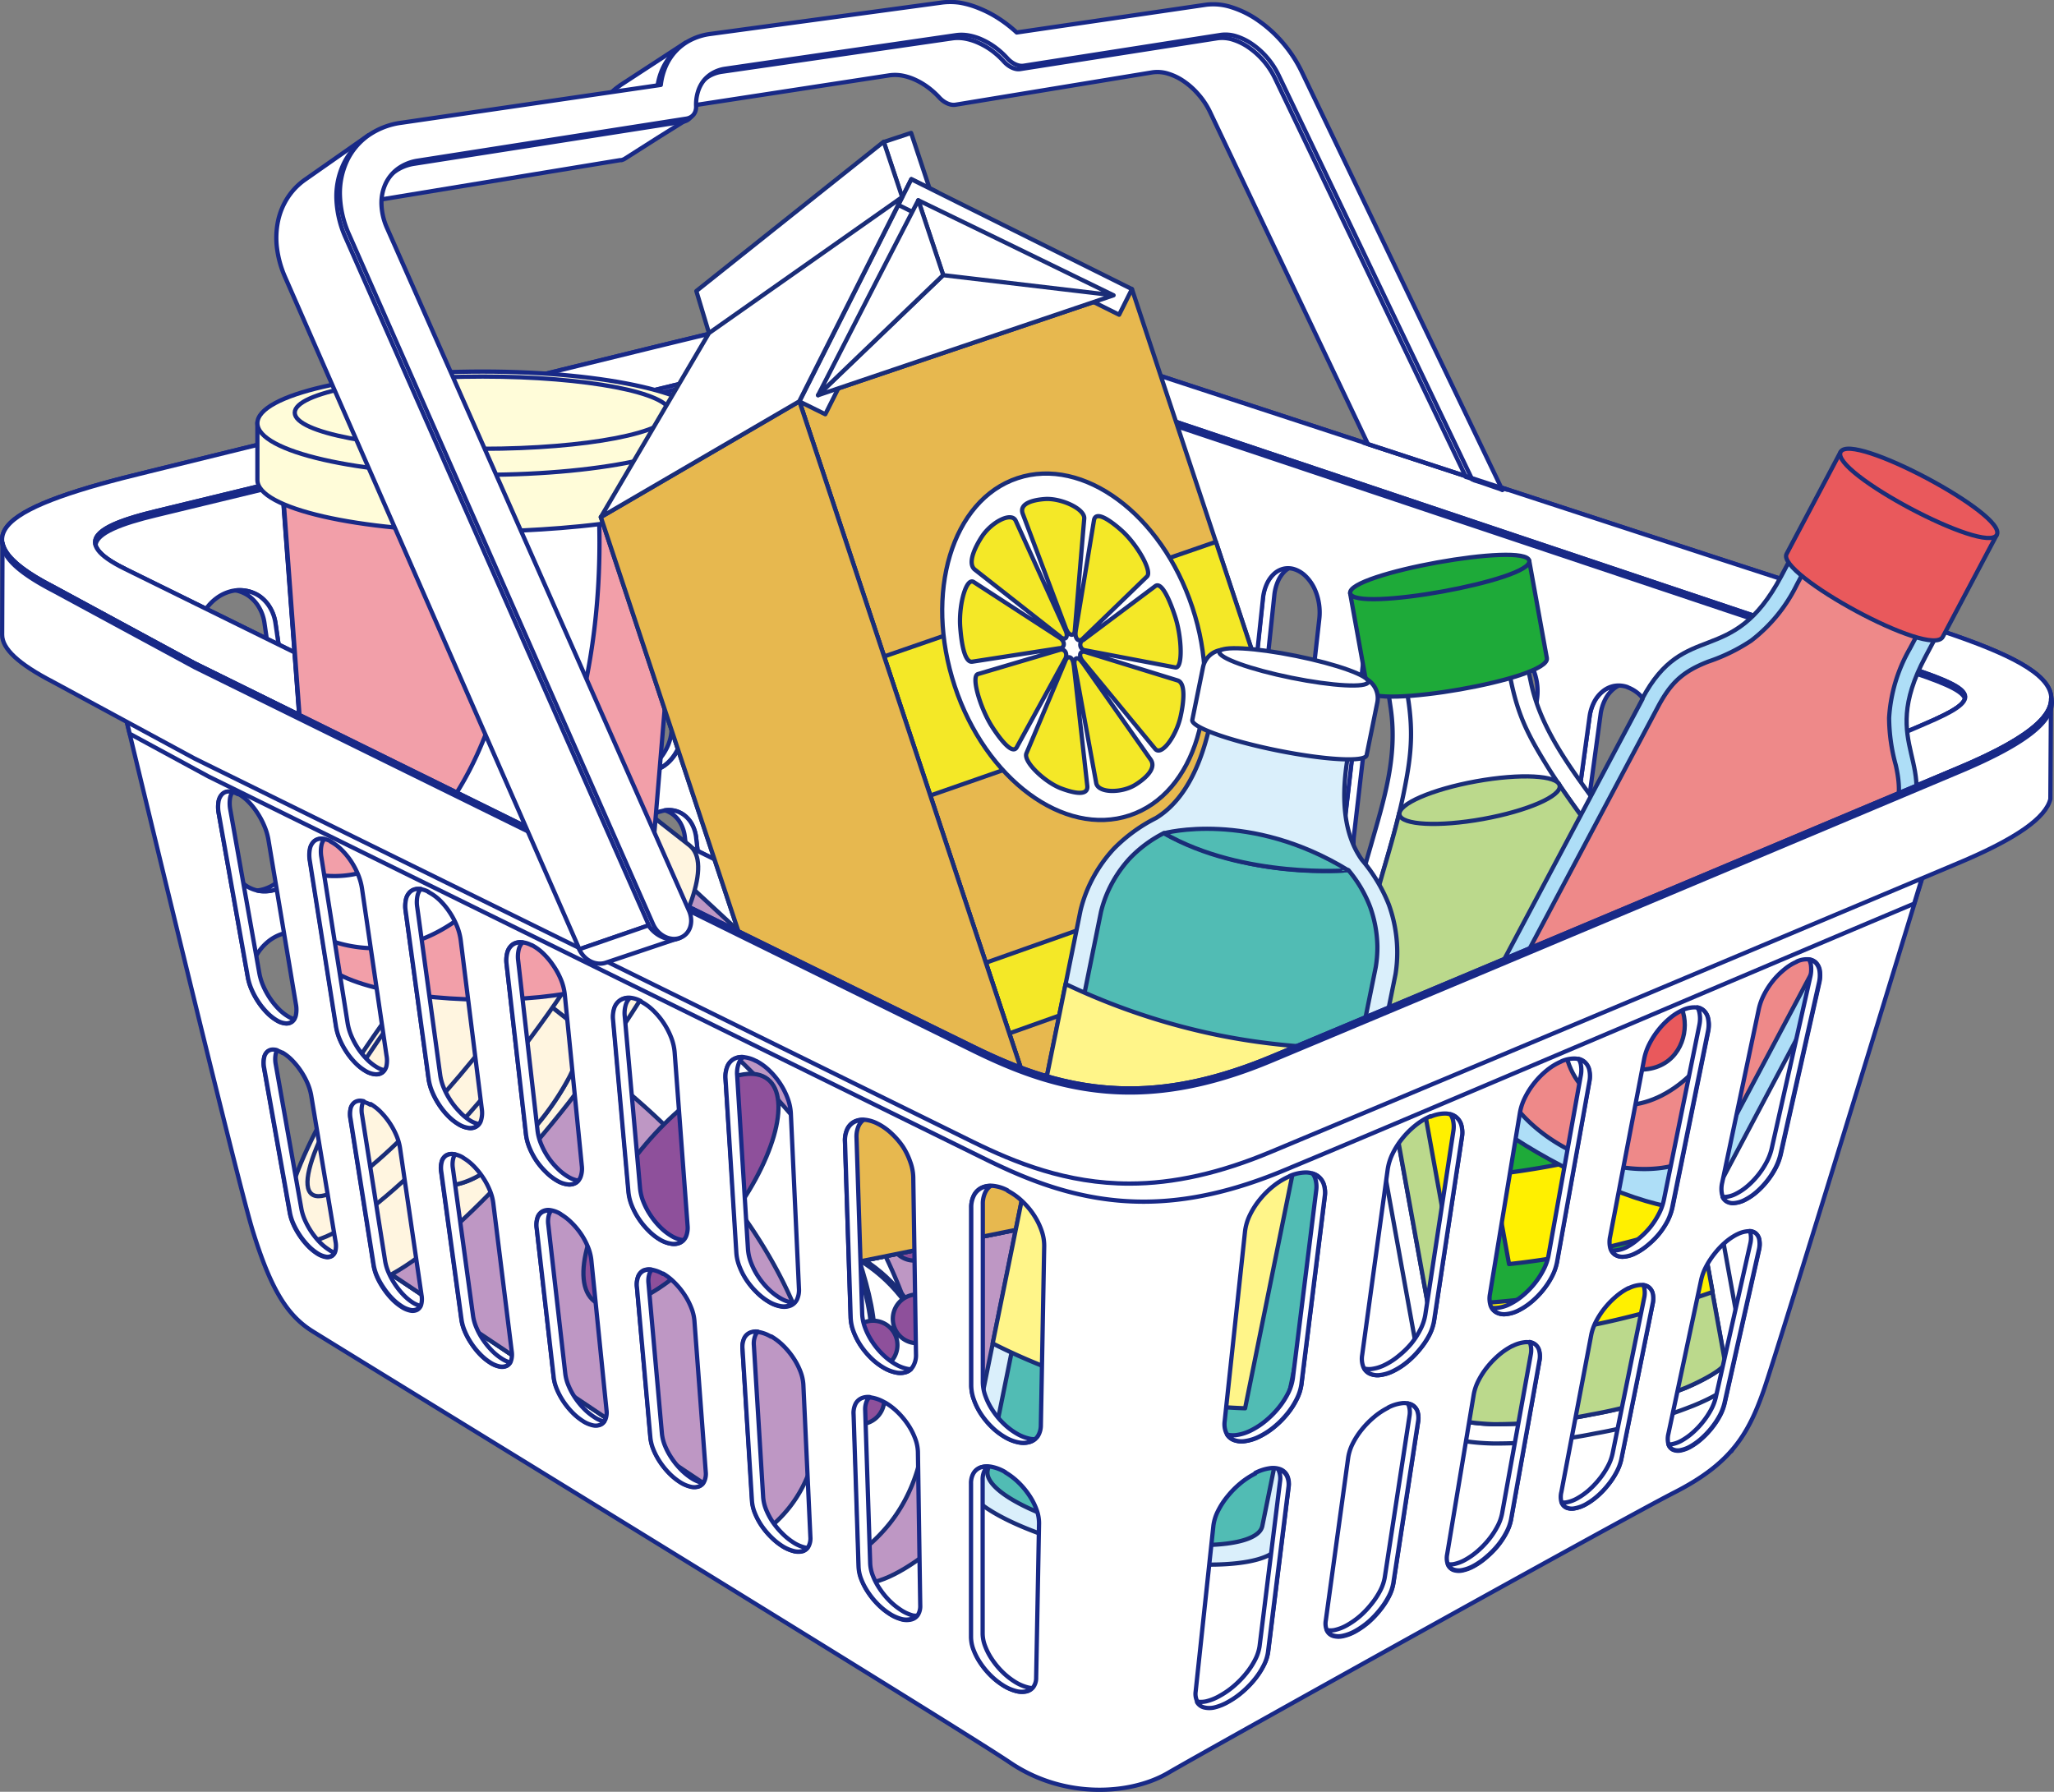 <svg xmlns="http://www.w3.org/2000/svg" viewBox="0 0 362.37 316.09"><rect x="0" y="0" width="362.37" height="316.09" fill="#808080" stroke="none"/><defs><style>.cls-1,.cls-17,.cls-2,.cls-22,.cls-3{fill:#fff}.cls-1,.cls-10,.cls-11,.cls-2,.cls-24{stroke:#182987}.cls-1,.cls-10,.cls-11,.cls-12,.cls-13,.cls-14,.cls-15,.cls-16,.cls-17,.cls-18,.cls-19,.cls-2,.cls-20,.cls-21,.cls-24,.cls-3,.cls-4,.cls-5,.cls-6,.cls-7,.cls-8,.cls-9{stroke-linecap:round;stroke-linejoin:round;stroke-width:.75px}.cls-10,.cls-11,.cls-12,.cls-13,.cls-14,.cls-18,.cls-2,.cls-3,.cls-4,.cls-5,.cls-6,.cls-7,.cls-8,.cls-9{fill-rule:evenodd}.cls-12,.cls-13,.cls-14,.cls-15,.cls-16,.cls-17,.cls-18,.cls-19,.cls-20,.cls-21,.cls-3,.cls-4,.cls-5,.cls-6,.cls-7,.cls-8,.cls-9{stroke:#1a2d78}.cls-4{fill:#be97c4}.cls-5{fill:#fff5e0}.cls-6{fill:#8e509b}.cls-7{fill:#bbd98c}.cls-8{fill:#fff000}.cls-9{fill:#1eaa39}.cls-10{fill:#f29fa9}.cls-11{fill:#fffcd9}.cls-12{fill:#aedef7}.cls-13{fill:#ee8989}.cls-14{fill:#e9595c}.cls-15{fill:#e7b84f}.cls-16,.cls-18{fill:#f4e827}.cls-19{fill:#daeffb}.cls-20{fill:#51bcb4}.cls-21{fill:#fff589}.cls-23{clip-path:url(#clip-path)}.cls-24{fill:none}</style><clipPath id="clip-path"><path class="cls-1" d="M240.57 78.1l25.29 8.28-25.29-8.28z"/></clipPath></defs><title>basket</title><g id="圖層_2" data-name="圖層 2"><g id="Isolation_Mode" data-name="Isolation Mode"><path class="cls-1" d="M89.33 221.71c-3.52 6-15 31.57 74.65 76.75 13.69 6.9 24.13 14.17 29.28 13.7 14.64-1.33 35.47-17.91 57-29.82 28.7-15.86 30.21-30.91 23.2-34.75-9.62-5.25-91.35-47.94-112.8-48.6s-66.51 14.5-71.33 22.72z"/><path class="cls-1" d="M141.9 192c-8.88 2.55-70.79 24.29-92.36 31.43a5.19 5.19 0 0 0 1.75 2.23c37.32 18.39 94.95 60 106.47 65.69 14.08 6.9 27.85 25.19 46.64 17.34 17.07-7.12 80.16-43.79 101-52.71.06 0 .15-.17.26-.4-16.08-6.51-142.06-63.75-146.91-65.47s-6.66-1-16.85 1.89zm95.91-38.6a8.4 8.4 0 0 0 1.43 2.11 5.8 5.8 0 0 0 1.91 1.36 4 4 0 0 0 2 .31 3.59 3.59 0 0 0 1.36-.46 4.13 4.13 0 0 1-1.4-.33 5.8 5.8 0 0 1-1.91-1.36 8.38 8.38 0 0 1-1.43-2.11 10 10 0 0 1-.83-2.58 9.64 9.64 0 0 1-.09-2.77l4.16-35.9a8 8 0 0 1 .72-2.57 5.56 5.56 0 0 1 1.37-1.82 4.33 4.33 0 0 1 .73-.5 3.76 3.76 0 0 0-.9.06 4 4 0 0 0-1.83.91 5.54 5.54 0 0 0-1.37 1.82 7.91 7.91 0 0 0-.72 2.56l-4.16 35.9a9.57 9.57 0 0 0 .09 2.77 10.07 10.07 0 0 0 .87 2.6zM220 145.89a8.07 8.07 0 0 0 1.37 2 5.4 5.4 0 0 0 1.82 1.31 3.64 3.64 0 0 0 1.94.28 3.37 3.37 0 0 0 1.28-.46 3.87 3.87 0 0 1-1.22-.3 5.44 5.44 0 0 1-1.82-1.31 8.14 8.14 0 0 1-1.37-2 9.93 9.93 0 0 1-.8-2.51 9.72 9.72 0 0 1-.1-2.71l3.72-35.19a8.06 8.06 0 0 1 .67-2.52 5.44 5.44 0 0 1 1.28-1.8 4.13 4.13 0 0 1 .7-.5 3.5 3.5 0 0 0-1 .07 3.8 3.8 0 0 0-1.73.91 5.5 5.5 0 0 0-1.28 1.8 8.06 8.06 0 0 0-.67 2.51l-3.74 35.16a9.66 9.66 0 0 0 .1 2.71 10 10 0 0 0 .85 2.55zm-17-7.16a7.83 7.83 0 0 0 1.32 2 5.11 5.11 0 0 0 1.74 1.26 3.36 3.36 0 0 0 1.85.26 3.13 3.13 0 0 0 1.2-.46 3.56 3.56 0 0 1-1.05-.27 5.18 5.18 0 0 1-1.74-1.26 8 8 0 0 1-1.32-2 10 10 0 0 1-.78-2.45 9.66 9.66 0 0 1-.11-2.65l3.35-34.44a8 8 0 0 1 .62-2.47 5.38 5.38 0 0 1 1.21-1.77A4 4 0 0 1 210 94a3.18 3.18 0 0 0-1 .06 3.59 3.59 0 0 0-1.64.9 5.39 5.39 0 0 0-1.21 1.77 8 8 0 0 0-.62 2.47l-3.35 34.43a9.73 9.73 0 0 0 .11 2.65 9.94 9.94 0 0 0 .71 2.45zm-16.2-6.83a7.69 7.69 0 0 0 1.27 1.93 4.89 4.89 0 0 0 1.66 1.22 3.12 3.12 0 0 0 1.76.23 3 3 0 0 0 1.13-.46 3.45 3.45 0 0 1-.89-.25 4.88 4.88 0 0 1-1.66-1.22 7.67 7.67 0 0 1-1.27-1.94 10 10 0 0 1-.88-5l3-33.75a8 8 0 0 1 .58-2.42 5.29 5.29 0 0 1 1.14-1.74 3.82 3.82 0 0 1 .62-.49 3 3 0 0 0-1.06.06 3.4 3.4 0 0 0-1.56.9 5.25 5.25 0 0 0-1.14 1.74 8 8 0 0 0-.58 2.42l-3 33.75a9.76 9.76 0 0 0 .12 2.6 9.65 9.65 0 0 0 .76 2.42zm89.42 37.7a8.81 8.81 0 0 0 1.56 2.24 6.51 6.51 0 0 0 2.1 1.47 4.64 4.64 0 0 0 2.27.38 4.16 4.16 0 0 0 1.55-.46 4.76 4.76 0 0 1-1.82-.39 6.49 6.49 0 0 1-2.1-1.47 8.8 8.8 0 0 1-1.56-2.24 10 10 0 0 1-.89-2.72 9.41 9.41 0 0 1-.07-2.9l5.12-37.5a8 8 0 0 1 .84-2.67 5.78 5.78 0 0 1 1.54-1.88 4.84 4.84 0 0 1 .8-.5 4.35 4.35 0 0 0-.75.05 4.55 4.55 0 0 0-2 .92 5.85 5.85 0 0 0-1.55 1.88 8 8 0 0 0-.83 2.67L275.27 164a9.36 9.36 0 0 0 .07 2.9 10.07 10.07 0 0 0 .88 2.7zm20.78 8.74a9.19 9.19 0 0 0 1.64 2.32 7 7 0 0 0 2.22 1.53 5.1 5.1 0 0 0 2.39.42 4.5 4.5 0 0 0 1.67-.47 5.17 5.17 0 0 1-2.07-.42 7 7 0 0 1-2.21-1.53 9.17 9.17 0 0 1-1.64-2.32 10.17 10.17 0 0 1-.92-2.79 9.43 9.43 0 0 1 0-3l5.66-38.34a8 8 0 0 1 .91-2.73 6 6 0 0 1 1.65-1.91 5.23 5.23 0 0 1 .84-.49 4.76 4.76 0 0 0-.65.05 4.9 4.9 0 0 0-2.18.92 6 6 0 0 0-1.65 1.91 7.92 7.92 0 0 0-.9 2.73L296 172.57a9.39 9.39 0 0 0 0 3 10.16 10.16 0 0 0 1 2.77zm-125.67-52.96a7.51 7.51 0 0 0 1.22 1.88 4.58 4.58 0 0 0 1.59 1.17 2.88 2.88 0 0 0 1.68.21 2.82 2.82 0 0 0 1.09-.47 3.12 3.12 0 0 1-.77-.22 4.58 4.58 0 0 1-1.59-1.18 7.46 7.46 0 0 1-1.22-1.88 9.76 9.76 0 0 1-.73-2.33 10 10 0 0 1-.13-2.55l2.68-33.08a8.08 8.08 0 0 1 .53-2.37 5.23 5.23 0 0 1 1.08-1.71 3.57 3.57 0 0 1 .58-.48 2.74 2.74 0 0 0-1.1.06 3.23 3.23 0 0 0-1.47.89 5.27 5.27 0 0 0-1.09 1.68 8.11 8.11 0 0 0-.54 2.37l-2.67 33.08a9.82 9.82 0 0 0 .13 2.54 9.69 9.69 0 0 0 .73 2.39zm85.2 35.91a8.5 8.5 0 0 0 1.5 2.17 6.09 6.09 0 0 0 2 1.41 4.28 4.28 0 0 0 2.15.35 3.9 3.9 0 0 0 1.44-.46 4.45 4.45 0 0 1-1.59-.36 6.12 6.12 0 0 1-2-1.41 8.62 8.62 0 0 1-1.5-2.17 10.22 10.22 0 0 1-.86-2.65 9.53 9.53 0 0 1-.08-2.84l4.62-36.68A8 8 0 0 1 263 116a5.69 5.69 0 0 1 1.45-1.85 4.43 4.43 0 0 1 .76-.5 4.19 4.19 0 0 0-.82.06 4.28 4.28 0 0 0-1.94.92 5.73 5.73 0 0 0-1.45 1.85 8 8 0 0 0-.78 2.62l-4.62 36.68a9.6 9.6 0 0 0 .08 2.84 10.09 10.09 0 0 0 .85 2.67zM254.87 220a6.61 6.61 0 0 1-1.93-1.5 9.13 9.13 0 0 1-1.45-2.19 10.11 10.11 0 0 1-.83-2.59 9 9 0 0 1-.08-2.71l4.36-34.61a7 7 0 0 1 .74-2.43 4.79 4.79 0 0 1 1.39-1.65 4 4 0 0 1 .4-.26 3.8 3.8 0 0 0-.54 0 3.76 3.76 0 0 0-1.86.72 4.85 4.85 0 0 0-1.39 1.65 7 7 0 0 0-.74 2.43l-4.36 34.61a9.12 9.12 0 0 0 .08 2.71 10.26 10.26 0 0 0 .83 2.59 9.27 9.27 0 0 0 1.45 2.19 6.58 6.58 0 0 0 1.93 1.5 4.34 4.34 0 0 0 2.07.5 3.46 3.46 0 0 0 1.68-.49 4.38 4.38 0 0 1-1.75-.47zm-18.18-9.14a6.3 6.3 0 0 1-1.84-1.45 9 9 0 0 1-1.38-2.13 10.09 10.09 0 0 1-.81-2.52 9.2 9.2 0 0 1-.09-2.65l3.93-33.92a7.1 7.1 0 0 1 .68-2.39 4.77 4.77 0 0 1 1.31-1.63 3.85 3.85 0 0 1 .39-.26 3.46 3.46 0 0 0-.63 0 3.53 3.53 0 0 0-1.76.73 4.69 4.69 0 0 0-1.31 1.63 7.08 7.08 0 0 0-.69 2.38l-3.93 33.92a9.1 9.1 0 0 0 .1 2.65 10.17 10.17 0 0 0 .8 2.53 9 9 0 0 0 1.39 2.12 6.32 6.32 0 0 0 1.84 1.45 4 4 0 0 0 2 .46 3.26 3.26 0 0 0 1.57-.49 4.15 4.15 0 0 1-1.57-.43zM274 229.57a7.05 7.05 0 0 1-2-1.57 9.33 9.33 0 0 1-1.51-2.26 10.22 10.22 0 0 1-.86-2.66 8.94 8.94 0 0 1-.07-2.77l4.77-35.31a7 7 0 0 1 .8-2.47 4.91 4.91 0 0 1 1.48-1.67 3.82 3.82 0 0 1 .41-.25h-.44a4 4 0 0 0-2 .71 4.94 4.94 0 0 0-1.48 1.67 7 7 0 0 0-.8 2.47l-4.82 35.33a8.9 8.9 0 0 0 .07 2.77 10.4 10.4 0 0 0 .86 2.66 9.41 9.41 0 0 0 1.51 2.26 7.05 7.05 0 0 0 2 1.57 4.74 4.74 0 0 0 2.18.54 3.81 3.81 0 0 0 1.81-.48 4.87 4.87 0 0 1-1.91-.54zm-102.05-51.2a5.05 5.05 0 0 1-1.54-1.25 8.05 8.05 0 0 1-1.18-1.9 9.88 9.88 0 0 1-.71-2.29 9.31 9.31 0 0 1-.13-2.44l2.54-31.42a7.25 7.25 0 0 1 .52-2.22 4.46 4.46 0 0 1 1-1.55 3 3 0 0 1 .32-.26 2.66 2.66 0 0 0-.89 0 2.83 2.83 0 0 0-1.43.74 4.45 4.45 0 0 0-1 1.55 7.25 7.25 0 0 0-.51 2.22L166.39 171a9.38 9.38 0 0 0 .13 2.44 10 10 0 0 0 .71 2.29 8 8 0 0 0 1.18 1.9 5 5 0 0 0 1.54 1.25 2.94 2.94 0 0 0 1.63.33 2.53 2.53 0 0 0 1.27-.51 3.26 3.26 0 0 1-.9-.33zm122.11 61.29a7.49 7.49 0 0 1-2.13-1.63 9.78 9.78 0 0 1-1.58-2.34 10.22 10.22 0 0 1-.89-2.73 8.84 8.84 0 0 1-.06-2.83l5.33-36.07a7 7 0 0 1 .86-2.52 5.06 5.06 0 0 1 1.58-1.69 4.09 4.09 0 0 1 .4-.23h-.32a4.33 4.33 0 0 0-2.08.7 5 5 0 0 0-1.57 1.68 7 7 0 0 0-.86 2.52l-5.33 36.07a9 9 0 0 0 .06 2.83 10.34 10.34 0 0 0 .89 2.73 9.59 9.59 0 0 0 1.58 2.33 7.5 7.5 0 0 0 2.13 1.63 5.12 5.12 0 0 0 2.3.58 4 4 0 0 0 1.93-.48 5.08 5.08 0 0 1-2.24-.55zm-74.7-37.49a5.87 5.87 0 0 1-1.75-1.4 8.6 8.6 0 0 1-1.33-2.06 10.18 10.18 0 0 1-.78-2.46 9.16 9.16 0 0 1-.1-2.6l3.54-33.26a7.15 7.15 0 0 1 .64-2.34 4.61 4.61 0 0 1 1.24-1.61 3.21 3.21 0 0 1 .37-.26 3.17 3.17 0 0 0-2.37.74 4.6 4.6 0 0 0-1.24 1.61 7.1 7.1 0 0 0-.64 2.34l-3.54 33.26a9.28 9.28 0 0 0 .11 2.59 10.09 10.09 0 0 0 .78 2.46 8.65 8.65 0 0 0 1.33 2.06 5.94 5.94 0 0 0 1.75 1.39 3.71 3.71 0 0 0 1.87.43 3.06 3.06 0 0 0 1.48-.49 3.94 3.94 0 0 1-1.36-.4zM187 185.95a5.3 5.3 0 0 1-1.61-1.3 8.18 8.18 0 0 1-1.23-2 10.05 10.05 0 0 1-.74-2.35 9.39 9.39 0 0 1-.12-2.49l2.85-32a7.2 7.2 0 0 1 .55-2.26 4.47 4.47 0 0 1 1.1-1.57 3.29 3.29 0 0 1 .34-.27 2.81 2.81 0 0 0-.84 0 3 3 0 0 0-1.5.73 4.51 4.51 0 0 0-1.1 1.57 7.27 7.27 0 0 0-.55 2.26l-2.85 32a9.24 9.24 0 0 0 .13 2.49 10.07 10.07 0 0 0 .73 2.35 8.2 8.2 0 0 0 1.23 2 5.31 5.31 0 0 0 1.61 1.3 3.16 3.16 0 0 0 1.7.36 2.72 2.72 0 0 0 1.33-.5 3.44 3.44 0 0 1-1.03-.32zm15.83 7.92a5.65 5.65 0 0 1-1.68-1.34 8.46 8.46 0 0 1-1.28-2 10.14 10.14 0 0 1-.76-2.4 9.2 9.2 0 0 1-.11-2.54l3.18-32.63a7.13 7.13 0 0 1 .59-2.3 4.55 4.55 0 0 1 1.17-1.59 3.9 3.9 0 0 1 .36-.27 3 3 0 0 0-.77 0 3.14 3.14 0 0 0-1.58.73 4.54 4.54 0 0 0-1.17 1.59 7.18 7.18 0 0 0-.59 2.3L197 186.05a9.26 9.26 0 0 0 .12 2.54 10.12 10.12 0 0 0 .76 2.4 8.48 8.48 0 0 0 1.28 2 5.54 5.54 0 0 0 1.68 1.34 3.41 3.41 0 0 0 1.78.39 2.87 2.87 0 0 0 1.41-.5 3.7 3.7 0 0 1-1.2-.35z"/><path class="cls-2" d="M27.51 90.18c-10.15 2.43-15.27 5.36-5.51 10.15 1.72.87 21 121.28 29.3 125.35 37.32 18.39 94.95 60 106.47 65.69 14.08 6.9 27.85 25.19 46.64 17.34 17.07-7.12 80.16-43.79 101-52.71 2.11-.9 35.31-128.79 36.1-129.15 8.66-3.92 6.35-5.49-6-9.52S176 63.79 170.28 62s-15.26-2.88-26.92 0S37.66 87.74 27.51 90.18zm22.25 74.58a7.64 7.64 0 0 0-2.51 1.39 8.82 8.82 0 0 0-1.9 2.2 9 9 0 0 0-1.1 2.71 7.92 7.92 0 0 0-.15 2.94l5.54 36.4a6 6 0 0 0 .91 2.44 5.06 5.06 0 0 0 1.72 1.62 5.13 5.13 0 0 0 2.28.66 6.29 6.29 0 0 0 2.59-.43 8 8 0 0 0 2.42-1.49 9.28 9.28 0 0 0 2.87-4.87 7.83 7.83 0 0 0 .12-2.8l-5.24-35.92a6.54 6.54 0 0 0-.9-2.53 5.56 5.56 0 0 0-1.72-1.76 5.45 5.45 0 0 0-2.3-.82 6.23 6.23 0 0 0-2.65.28zm-9-60.46a7.26 7.26 0 0 0-2.61 1.26 8.24 8.24 0 0 0-2 2.16 8.64 8.64 0 0 0-1.15 2.75 8.27 8.27 0 0 0-.11 3l5.84 38.41a6.81 6.81 0 0 0 1 2.62 5.87 5.87 0 0 0 1.79 1.82 5.71 5.71 0 0 0 2.37.86 6.29 6.29 0 0 0 2.68-.25 7.52 7.52 0 0 0 2.51-1.37 8.6 8.6 0 0 0 1.92-2.15 8.79 8.79 0 0 0 1-2.69 8 8 0 0 0 .12-2.91l-5.52-37.87a7.38 7.38 0 0 0-.94-2.71 6.51 6.51 0 0 0-1.79-2 6.11 6.11 0 0 0-2.4-1 6.39 6.39 0 0 0-2.76.08zm32.44 52.85a7.18 7.18 0 0 0-2.38 1.34 8.56 8.56 0 0 0-1.82 2.14 8.88 8.88 0 0 0-1 2.63 8 8 0 0 0-.12 2.84l5 35.54a6.07 6.07 0 0 0 .85 2.4 4.88 4.88 0 0 0 1.62 1.6 4.77 4.77 0 0 0 2.15.67 5.8 5.8 0 0 0 2.45-.39 7.45 7.45 0 0 0 2.3-1.43 8.86 8.86 0 0 0 1.73-2.14 9 9 0 0 0 1-2.57 7.84 7.84 0 0 0 .13-2.73l-4.73-35.08a6.56 6.56 0 0 0-.84-2.48 5.39 5.39 0 0 0-1.62-1.73 5.06 5.06 0 0 0-2.18-.82 5.71 5.71 0 0 0-2.51.25zm-8.12-59a6.75 6.75 0 0 0-2.46 1.21 7.89 7.89 0 0 0-1.87 2.08 8.52 8.52 0 0 0-1.09 2.67 8.29 8.29 0 0 0-.12 3l5.27 37.44a6.82 6.82 0 0 0 .89 2.56 5.65 5.65 0 0 0 1.68 1.79 5.28 5.28 0 0 0 2.23.86 5.77 5.77 0 0 0 2.53-.22 7 7 0 0 0 2.38-1.31 8.3 8.3 0 0 0 1.79-2.1 8.67 8.67 0 0 0 1-2.6 8.07 8.07 0 0 0 .13-2.84l-5-36.94a7.32 7.32 0 0 0-.88-2.65 6.27 6.27 0 0 0-1.68-1.93 5.67 5.67 0 0 0-2.26-1 5.8 5.8 0 0 0-2.6.06zM95.42 150a6.68 6.68 0 0 0-2.26 1.28 8.22 8.22 0 0 0-1.72 2.06 8.79 8.79 0 0 0-1 2.56 8 8 0 0 0-.13 2.77l4.52 34.71a6.05 6.05 0 0 0 .79 2.35 4.71 4.71 0 0 0 1.52 1.58 4.45 4.45 0 0 0 2 .67 5.31 5.31 0 0 0 2.32-.36 7 7 0 0 0 2.18-1.37 8.63 8.63 0 0 0 1.65-2.08 8.92 8.92 0 0 0 1-2.5 7.84 7.84 0 0 0 .14-2.67l-4.27-34.28a6.53 6.53 0 0 0-.78-2.42 5.22 5.22 0 0 0-1.52-1.7 4.73 4.73 0 0 0-2.05-.82 5.23 5.23 0 0 0-2.37.22zm-7.33-57.57a6.26 6.26 0 0 0-2.33 1.16 7.56 7.56 0 0 0-1.78 2 8.43 8.43 0 0 0-1 2.59 8.33 8.33 0 0 0-.13 2.88l4.76 36.54a6.78 6.78 0 0 0 .82 2.5 5.46 5.46 0 0 0 1.58 1.76 4.91 4.91 0 0 0 2.1.86 5.31 5.31 0 0 0 2.4-.2 6.53 6.53 0 0 0 2.26-1.26 8 8 0 0 0 1.71-2 8.67 8.67 0 0 0 1-2.53 8.13 8.13 0 0 0 .14-2.76l-4.56-36.09a7.29 7.29 0 0 0-.81-2.59 6.06 6.06 0 0 0-1.58-1.89 5.28 5.28 0 0 0-2.13-1 5.36 5.36 0 0 0-2.46 0zm28.39 50.71a6.24 6.24 0 0 0-2.14 1.23 8 8 0 0 0-1.64 2 8.67 8.67 0 0 0-1 2.49 8 8 0 0 0-.14 2.7l4.07 33.94a6.05 6.05 0 0 0 .74 2.3 4.59 4.59 0 0 0 1.43 1.55 4.15 4.15 0 0 0 1.92.68 4.88 4.88 0 0 0 2.2-.32 6.53 6.53 0 0 0 2.07-1.32 8.23 8.23 0 0 0 1.58-2 8.8 8.8 0 0 0 .94-2.43 7.92 7.92 0 0 0 .15-2.6l-3.85-33.52a6.48 6.48 0 0 0-.72-2.37 5.05 5.05 0 0 0-1.43-1.67 4.41 4.41 0 0 0-1.94-.82 4.8 4.8 0 0 0-2.25.19zM109.87 87a5.87 5.87 0 0 0-2.22 1.11A7.33 7.33 0 0 0 106 90a8.39 8.39 0 0 0-1.14 5.32L109.1 131a6.77 6.77 0 0 0 .76 2.45 5.34 5.34 0 0 0 1.48 1.73 4.6 4.6 0 0 0 2 .85 4.87 4.87 0 0 0 2.27-.17 6.13 6.13 0 0 0 2.14-1.21 7.67 7.67 0 0 0 1.63-2 8.56 8.56 0 0 0 1-2.46 8.2 8.2 0 0 0 .15-2.7l-4-35.2a7.23 7.23 0 0 0-.76-2.53 5.89 5.89 0 0 0-1.48-1.85 4.86 4.86 0 0 0-4.33-1zm26.6 49.69a5.88 5.88 0 0 0-2 1.18 7.6 7.6 0 0 0-1.57 1.94 8.54 8.54 0 0 0-.93 2.42 8.15 8.15 0 0 0-.15 2.64l3.63 33.13a6.07 6.07 0 0 0 .68 2.25 4.45 4.45 0 0 0 1.35 1.53 3.86 3.86 0 0 0 1.82.68 4.46 4.46 0 0 0 2.09-.29 6.2 6.2 0 0 0 2-1.27 8.08 8.08 0 0 0 1.51-1.95 8.81 8.81 0 0 0 .9-2.37 7.94 7.94 0 0 0 .16-2.54l-3.47-32.79a6.52 6.52 0 0 0-.67-2.32 4.94 4.94 0 0 0-1.35-1.65 4.15 4.15 0 0 0-1.83-.81 4.44 4.44 0 0 0-2.13.17zm-5.93-54.88a5.49 5.49 0 0 0-2.11 1.07 7 7 0 0 0-1.61 1.89 8.3 8.3 0 0 0-1 2.45 8.38 8.38 0 0 0-.15 2.73l3.86 34.83a6.79 6.79 0 0 0 .71 2.4 5.15 5.15 0 0 0 1.39 1.7 4.31 4.31 0 0 0 1.88.85 4.5 4.5 0 0 0 2.16-.15 5.74 5.74 0 0 0 2-1.17 7.43 7.43 0 0 0 1.55-1.91 8.47 8.47 0 0 0 .93-2.4 8.23 8.23 0 0 0 .16-2.63l-3.64-34.39a7.27 7.27 0 0 0-.7-2.47 5.71 5.71 0 0 0-1.39-1.82 4.65 4.65 0 0 0-1.89-1 4.52 4.52 0 0 0-2.2 0zm43 53.47a4.7 4.7 0 0 1 1.59 1.19 7.64 7.64 0 0 1 1.23 1.9 9.82 9.82 0 0 1 .74 2.35 9.72 9.72 0 0 1 .13 2.54L174.55 175a6.67 6.67 0 0 1-.52 2.15 4 4 0 0 1-1 1.44 2.6 2.6 0 0 1-1.41.61 2.94 2.94 0 0 1-1.63-.33 5 5 0 0 1-1.54-1.25 8 8 0 0 1-1.18-1.9 10 10 0 0 1-.71-2.29 9.38 9.38 0 0 1-.13-2.44l2.54-31.42a7.25 7.25 0 0 1 .51-2.22 4.45 4.45 0 0 1 1-1.55 2.83 2.83 0 0 1 1.43-.74 2.86 2.86 0 0 1 1.66.22zm4.38-52.74a2.86 2.86 0 0 0-1.72-.09 3.23 3.23 0 0 0-1.47.89 5.27 5.27 0 0 0-1.05 1.66 8.11 8.11 0 0 0-.54 2.37l-2.67 33.08a9.82 9.82 0 0 0 .13 2.54 9.69 9.69 0 0 0 .73 2.34 7.51 7.51 0 0 0 1.22 1.88 4.58 4.58 0 0 0 1.59 1.17 2.88 2.88 0 0 0 1.68.21 2.93 2.93 0 0 0 1.46-.76 4.61 4.61 0 0 0 1.08-1.6 7.44 7.44 0 0 0 .54-2.29l2.85-33.44a10 10 0 0 0-.13-2.65 9.6 9.6 0 0 0-.76-2.4 7 7 0 0 0-1.26-1.88 4.3 4.3 0 0 0-1.64-1.11zM189.1 142a3.1 3.1 0 0 0-1.75-.25 3 3 0 0 0-1.5.73 4.51 4.51 0 0 0-1.1 1.57 7.27 7.27 0 0 0-.55 2.26l-2.85 32a9.24 9.24 0 0 0 .13 2.49 10.07 10.07 0 0 0 .73 2.35 8.2 8.2 0 0 0 1.23 2 5.31 5.31 0 0 0 1.61 1.3 3.16 3.16 0 0 0 1.7.36 2.74 2.74 0 0 0 1.48-.6 4 4 0 0 0 1.1-1.45 6.63 6.63 0 0 0 .56-2.18l3-32.35a9.57 9.57 0 0 0-.12-2.59 9.8 9.8 0 0 0-.76-2.41 7.88 7.88 0 0 0-1.27-2 5 5 0 0 0-1.64-1.23zm4.9-53.8a3.09 3.09 0 0 0-1.81-.11 3.4 3.4 0 0 0-1.56.9 5.25 5.25 0 0 0-1.14 1.74 8 8 0 0 0-.58 2.42l-3 33.75a9.76 9.76 0 0 0 .12 2.6 9.65 9.65 0 0 0 .75 2.39 7.69 7.69 0 0 0 1.27 1.93 4.89 4.89 0 0 0 1.66 1.22 3 3 0 0 0 3.29-.53 4.69 4.69 0 0 0 1.14-1.62 7.43 7.43 0 0 0 .58-2.33l3.19-34.12a9.94 9.94 0 0 0-.12-2.7 9.57 9.57 0 0 0-.78-2.45 7.26 7.26 0 0 0-1.31-1.93 4.55 4.55 0 0 0-1.7-1.15zm11.35 60.86a3.32 3.32 0 0 0-1.83-.27 3.14 3.14 0 0 0-1.58.73 4.54 4.54 0 0 0-1.17 1.59 7.18 7.18 0 0 0-.59 2.3L197 186.05a9.26 9.26 0 0 0 .12 2.54 10.12 10.12 0 0 0 .76 2.4 8.48 8.48 0 0 0 1.28 2 5.54 5.54 0 0 0 1.68 1.34 3.41 3.41 0 0 0 1.78.39 2.9 2.9 0 0 0 1.56-.6 4.05 4.05 0 0 0 1.16-1.47 6.56 6.56 0 0 0 .6-2.22l3.37-33a9.44 9.44 0 0 0-.11-2.64 9.87 9.87 0 0 0-.78-2.47 8.09 8.09 0 0 0-1.33-2 5.18 5.18 0 0 0-1.74-1.28zm5.48-54.9a3.34 3.34 0 0 0-1.89-.12 3.59 3.59 0 0 0-1.64.9 5.39 5.39 0 0 0-1.21 1.77 8 8 0 0 0-.62 2.47l-3.35 34.43a9.73 9.73 0 0 0 .11 2.65 9.94 9.94 0 0 0 .78 2.45 7.83 7.83 0 0 0 1.32 2 5.11 5.11 0 0 0 1.74 1.26 3.36 3.36 0 0 0 1.85.26 3.29 3.29 0 0 0 1.61-.76 4.81 4.81 0 0 0 1.21-1.64 7.46 7.46 0 0 0 .62-2.38l3.56-34.83a10 10 0 0 0-.11-2.76 9.67 9.67 0 0 0-.81-2.52 7.43 7.43 0 0 0-1.37-2 4.79 4.79 0 0 0-1.8-1.19zm11.56 62.31a3.6 3.6 0 0 0-1.92-.3 3.29 3.29 0 0 0-1.66.73 4.6 4.6 0 0 0-1.24 1.61 7.1 7.1 0 0 0-.64 2.34l-3.54 33.26a9.28 9.28 0 0 0 .11 2.59 10.09 10.09 0 0 0 .78 2.46 8.65 8.65 0 0 0 1.33 2.06 5.94 5.94 0 0 0 1.75 1.39 3.71 3.71 0 0 0 1.87.43 3.08 3.08 0 0 0 1.64-.59 4.12 4.12 0 0 0 1.23-1.48 6.57 6.57 0 0 0 .64-2.25l3.75-33.62a9.38 9.38 0 0 0-.1-2.7 10 10 0 0 0-.81-2.53 8.3 8.3 0 0 0-1.38-2.07 5.57 5.57 0 0 0-1.82-1.33zm6.11-56a3.61 3.61 0 0 0-2-.15 3.8 3.8 0 0 0-1.73.91 5.5 5.5 0 0 0-1.28 1.8 8.06 8.06 0 0 0-.67 2.51l-3.74 35.16a9.66 9.66 0 0 0 .1 2.71 10 10 0 0 0 .8 2.51 8.07 8.07 0 0 0 1.37 2 5.4 5.4 0 0 0 1.82 1.31 3.64 3.64 0 0 0 1.94.28 3.45 3.45 0 0 0 1.7-.76 4.88 4.88 0 0 0 1.28-1.66 7.39 7.39 0 0 0 .67-2.42l4-35.56a9.94 9.94 0 0 0-.1-2.83 9.73 9.73 0 0 0-.83-2.58 7.71 7.71 0 0 0-1.43-2 5.12 5.12 0 0 0-1.89-1.23zm11.78 63.82a3.9 3.9 0 0 0-2-.33 3.53 3.53 0 0 0-1.76.73 4.69 4.69 0 0 0-1.31 1.63 7.08 7.08 0 0 0-.69 2.38l-3.93 33.92a9.1 9.1 0 0 0 .1 2.65 10.17 10.17 0 0 0 .8 2.53 9 9 0 0 0 1.39 2.12 6.32 6.32 0 0 0 1.84 1.45 4 4 0 0 0 2 .46 3.31 3.31 0 0 0 1.73-.58 4.23 4.23 0 0 0 1.31-1.5 6.51 6.51 0 0 0 .69-2.3l4.16-34.3a9.31 9.31 0 0 0-.09-2.76 9.91 9.91 0 0 0-.83-2.59 8.55 8.55 0 0 0-1.44-2.13 5.83 5.83 0 0 0-1.91-1.38zm6.78-57.29a3.93 3.93 0 0 0-2.1-.17 4 4 0 0 0-1.83.91 5.54 5.54 0 0 0-1.37 1.82 7.91 7.91 0 0 0-.72 2.56l-4.16 35.9a9.57 9.57 0 0 0 .09 2.77 10.07 10.07 0 0 0 .83 2.58 8.4 8.4 0 0 0 1.43 2.11 5.8 5.8 0 0 0 1.91 1.36 4 4 0 0 0 2 .31 3.7 3.7 0 0 0 1.8-.75 5 5 0 0 0 1.36-1.68 7.35 7.35 0 0 0 .73-2.47l4.4-36.33a10 10 0 0 0-.94-5.54 7.94 7.94 0 0 0-1.5-2.11 5.38 5.38 0 0 0-2-1.28zm12 65.41a4.25 4.25 0 0 0-2.13-.36 3.76 3.76 0 0 0-1.86.72 4.85 4.85 0 0 0-1.39 1.65 7 7 0 0 0-.74 2.43l-4.36 34.61a9.12 9.12 0 0 0 .08 2.71 10.26 10.26 0 0 0 .83 2.59 9.27 9.27 0 0 0 1.45 2.19 6.58 6.58 0 0 0 1.93 1.5 4.34 4.34 0 0 0 2.07.5 3.5 3.5 0 0 0 1.82-.56 4.28 4.28 0 0 0 1.39-1.51 6.46 6.46 0 0 0 .74-2.33l4.61-35a9.36 9.36 0 0 0-.07-2.83 10 10 0 0 0-.86-2.66 8.7 8.7 0 0 0-1.5-2.2 6.19 6.19 0 0 0-2-1.43zm7.53-58.49a4.16 4.16 0 0 0-4.15.72 5.73 5.73 0 0 0-1.45 1.85 8 8 0 0 0-.78 2.62l-4.62 36.68a9.6 9.6 0 0 0 .08 2.84 10.09 10.09 0 0 0 .86 2.65 8.5 8.5 0 0 0 1.5 2.17 6.09 6.09 0 0 0 2 1.41 4.28 4.28 0 0 0 2.15.35 3.94 3.94 0 0 0 1.9-.75 5.09 5.09 0 0 0 1.44-1.71 7.35 7.35 0 0 0 .78-2.52l4.89-37.12a10 10 0 0 0-1-5.69 8.2 8.2 0 0 0-1.56-2.17 5.75 5.75 0 0 0-2.08-1.33zM278.81 181a4.62 4.62 0 0 0-2.24-.4 4 4 0 0 0-2 .71 4.94 4.94 0 0 0-1.48 1.67 7 7 0 0 0-.8 2.47l-4.82 35.33a8.9 8.9 0 0 0 .07 2.77 10.4 10.4 0 0 0 .86 2.66 9.41 9.41 0 0 0 1.51 2.26 7.05 7.05 0 0 0 2 1.57 4.74 4.74 0 0 0 2.18.54 3.76 3.76 0 0 0 1.93-.55 4.35 4.35 0 0 0 1.47-1.52 6.41 6.41 0 0 0 .8-2.37l5.1-35.73a9.31 9.31 0 0 0-.06-2.89 10.27 10.27 0 0 0-.89-2.74 9.07 9.07 0 0 0-1.58-2.27 6.65 6.65 0 0 0-2.1-1.49zm8.34-59.78a4.64 4.64 0 0 0-2.34-.22 4.55 4.55 0 0 0-2 .92 5.85 5.85 0 0 0-1.55 1.88 8 8 0 0 0-.83 2.67L275.27 164a9.36 9.36 0 0 0 .07 2.9 10.07 10.07 0 0 0 .88 2.72 8.81 8.81 0 0 0 1.56 2.24 6.51 6.51 0 0 0 2.1 1.47 4.64 4.64 0 0 0 2.27.38 4.22 4.22 0 0 0 2-.74 5.21 5.21 0 0 0 1.54-1.73 7.28 7.28 0 0 0 .84-2.57l5.41-38a9.78 9.78 0 0 0-.05-3 10 10 0 0 0-.93-2.8 8.4 8.4 0 0 0-1.64-2.25 6.16 6.16 0 0 0-2.19-1.38zm12.47 68.83a5 5 0 0 0-2.37-.44 4.33 4.33 0 0 0-2.08.7 5 5 0 0 0-1.57 1.69 7 7 0 0 0-.86 2.52l-5.33 36.07a9 9 0 0 0 .06 2.83 10.34 10.34 0 0 0 .89 2.73 9.59 9.59 0 0 0 1.58 2.33 7.5 7.5 0 0 0 2.13 1.63 5.12 5.12 0 0 0 2.3.58 4.06 4.06 0 0 0 2-.53 4.51 4.51 0 0 0 1.56-1.54 6.42 6.42 0 0 0 .86-2.42l5.63-36.49a9.14 9.14 0 0 0 0-3 10.26 10.26 0 0 0-.92-2.81 9.35 9.35 0 0 0-1.65-2.35 7 7 0 0 0-2.21-1.55zm9.24-61.14a5.05 5.05 0 0 0-2.47-.25 4.9 4.9 0 0 0-2.18.92 6 6 0 0 0-1.65 1.91 7.92 7.92 0 0 0-.9 2.73L296 172.57a9.39 9.39 0 0 0 0 3 10.16 10.16 0 0 0 .92 2.79 9.19 9.19 0 0 0 1.64 2.32 7 7 0 0 0 2.22 1.53 5.1 5.1 0 0 0 2.39.42 4.5 4.5 0 0 0 2.13-.74 5.31 5.31 0 0 0 1.64-1.75 7.29 7.29 0 0 0 .91-2.62l6-38.83a9.8 9.8 0 0 0 0-3.11 10 10 0 0 0-1-2.88 8.58 8.58 0 0 0-1.72-2.32 6.57 6.57 0 0 0-2.3-1.44z"/><path class="cls-1" d="M90.69 93.3a6.07 6.07 0 0 1 1.58 1.89 7.3 7.3 0 0 1 .82 2.59l4.49 36.05a8.12 8.12 0 0 1-.14 2.76 8.68 8.68 0 0 1-1 2.53 8 8 0 0 1-1.71 2 6.53 6.53 0 0 1-2.26 1.26 5.69 5.69 0 0 1-.9.19 4.84 4.84 0 0 0 .49.11 5.31 5.31 0 0 0 2.4-.2 6.53 6.53 0 0 0 2.26-1.26 8 8 0 0 0 1.71-2 8.67 8.67 0 0 0 1-2.53 8.13 8.13 0 0 0 .14-2.76l-4.51-36.05a7.29 7.29 0 0 0-.81-2.59 6.06 6.06 0 0 0-1.58-1.89 5.2 5.2 0 0 0-4-1.09 5.27 5.27 0 0 1 2.02.99zm-46.78 11.85a6.49 6.49 0 0 1 1.79 2 7.33 7.33 0 0 1 .95 2.71l5.52 37.87a8.08 8.08 0 0 1-.12 2.91A8.84 8.84 0 0 1 51 153.3a8.61 8.61 0 0 1-1.88 2.17 7.49 7.49 0 0 1-2.51 1.37 6.67 6.67 0 0 1-1.24.26 5.39 5.39 0 0 0 .54.1 6.29 6.29 0 0 0 2.68-.25 7.52 7.52 0 0 0 2.51-1.37 8.6 8.6 0 0 0 1.9-2.17 8.79 8.79 0 0 0 1-2.69 8 8 0 0 0 .12-2.91l-5.52-37.87a7.38 7.38 0 0 0-.94-2.71 6.51 6.51 0 0 0-1.79-2 6.11 6.11 0 0 0-2.4-1 6.25 6.25 0 0 0-1.85-.07 6.11 6.11 0 0 1 2.29.99zM68 99.06a6.27 6.27 0 0 1 1.63 1.94 7.37 7.37 0 0 1 .88 2.65l5 36.94a8.07 8.07 0 0 1-.12 2.83 8.79 8.79 0 0 1-1 2.61 8.28 8.28 0 0 1-1.79 2.1 7 7 0 0 1-2.38 1.31 6.1 6.1 0 0 1-1.06.22l.51.1a5.77 5.77 0 0 0 2.53-.22 7 7 0 0 0 2.38-1.31 8.3 8.3 0 0 0 1.79-2.1 8.67 8.67 0 0 0 1-2.6 8.07 8.07 0 0 0 .13-2.84l-5-36.94a7.32 7.32 0 0 0-.88-2.65 6.27 6.27 0 0 0-1.68-1.93 5.64 5.64 0 0 0-4.12-1.1 5.69 5.69 0 0 1 2.18.99zm44.22-11.22a5.9 5.9 0 0 1 1.48 1.85 7.31 7.31 0 0 1 .75 2.53l4 35.2a8.2 8.2 0 0 1-.15 2.7 8.59 8.59 0 0 1-1 2.46 7.74 7.74 0 0 1-1.63 2 6.15 6.15 0 0 1-2.14 1.21 5.21 5.21 0 0 1-.75.17l.46.11a4.87 4.87 0 0 0 2.27-.17 6.13 6.13 0 0 0 2.14-1.21 7.67 7.67 0 0 0 1.63-2 8.56 8.56 0 0 0 1-2.46 8.2 8.2 0 0 0 .15-2.7l-4-35.2a7.23 7.23 0 0 0-.76-2.53 5.89 5.89 0 0 0-1.48-1.85 5 5 0 0 0-2-1 4.81 4.81 0 0 0-1.85-.06 5 5 0 0 1 1.88.95zm20.43-5.17a5.73 5.73 0 0 1 1.35 1.82 7.34 7.34 0 0 1 .7 2.47l3.64 34.39a8.15 8.15 0 0 1-.16 2.63 8.47 8.47 0 0 1-.93 2.4 7.46 7.46 0 0 1-1.55 1.91 5.76 5.76 0 0 1-2 1.16 4.62 4.62 0 0 1-.61.15l.43.11a4.5 4.5 0 0 0 2.16-.15 5.74 5.74 0 0 0 2-1.17 7.43 7.43 0 0 0 1.55-1.91 8.47 8.47 0 0 0 .93-2.4 8.23 8.23 0 0 0 .16-2.63l-3.64-34.39a7.27 7.27 0 0 0-.7-2.47 5.71 5.71 0 0 0-1.39-1.82 4.65 4.65 0 0 0-1.89-1 4.5 4.5 0 0 0-1.85-.06 4.64 4.64 0 0 1 1.8.96zm-9.83 65.14a6.48 6.48 0 0 0-.72-2.37 5.05 5.05 0 0 0-1.43-1.67 4.41 4.41 0 0 0-1.94-.82 4.63 4.63 0 0 0-1.47 0 4.45 4.45 0 0 1 1.42.7 5.08 5.08 0 0 1 1.43 1.67 6.54 6.54 0 0 1 .72 2.37l3.85 33.52a7.88 7.88 0 0 1-.15 2.6 8.92 8.92 0 0 1-.94 2.44 8.29 8.29 0 0 1-1.58 2 6.6 6.6 0 0 1-2.07 1.32 5.31 5.31 0 0 1-1 .27 4.27 4.27 0 0 0 .78.16 4.88 4.88 0 0 0 2.2-.32 6.53 6.53 0 0 0 2.07-1.32 8.23 8.23 0 0 0 1.58-2 8.8 8.8 0 0 0 .94-2.43 7.92 7.92 0 0 0 .15-2.6zm23.11 26.26l-3.47-32.79a6.52 6.52 0 0 0-.67-2.32 4.94 4.94 0 0 0-1.35-1.65 4.15 4.15 0 0 0-1.83-.81 4.26 4.26 0 0 0-1.49 0 4.17 4.17 0 0 1 1.34.7 4.93 4.93 0 0 1 1.35 1.64 6.55 6.55 0 0 1 .67 2.32l3.47 32.84a7.94 7.94 0 0 1-.15 2.54 8.83 8.83 0 0 1-.9 2.37 8 8 0 0 1-1.51 1.95 6.17 6.17 0 0 1-2 1.27 4.85 4.85 0 0 1-.86.24 3.85 3.85 0 0 0 .75.16 4.46 4.46 0 0 0 2.09-.29 6.2 6.2 0 0 0 2-1.27 8.08 8.08 0 0 0 1.51-1.95 8.81 8.81 0 0 0 .9-2.37 7.94 7.94 0 0 0 .15-2.58zm-43.79-19.38a6.53 6.53 0 0 0-.78-2.42 5.22 5.22 0 0 0-1.52-1.7 4.73 4.73 0 0 0-2.05-.82 5 5 0 0 0-1.44 0 4.72 4.72 0 0 1 1.51.71 5.2 5.2 0 0 1 1.52 1.7 6.56 6.56 0 0 1 .78 2.42l4.27 34.28a7.86 7.86 0 0 1-.14 2.67 9 9 0 0 1-1 2.5 8.53 8.53 0 0 1-1.65 2.07 7 7 0 0 1-2.18 1.37 5.6 5.6 0 0 1-1.16.31 4.47 4.47 0 0 0 .82.15 5.31 5.31 0 0 0 2.32-.36 7 7 0 0 0 2.18-1.37 8.63 8.63 0 0 0 1.65-2.08 8.92 8.92 0 0 0 1-2.5 7.84 7.84 0 0 0 .14-2.67zm-44.81 14.9a6.54 6.54 0 0 0-.9-2.53 5.56 5.56 0 0 0-1.72-1.76 5.45 5.45 0 0 0-2.3-.82 5.91 5.91 0 0 0-1.38 0 5.43 5.43 0 0 1 1.7.72 5.58 5.58 0 0 1 1.71 1.8 6.53 6.53 0 0 1 .9 2.53l5.24 35.91a7.81 7.81 0 0 1-.12 2.81 9.14 9.14 0 0 1-1.05 2.65 9.28 9.28 0 0 1-1.82 2.22 8 8 0 0 1-2.42 1.49 6.53 6.53 0 0 1-1.57.39 5.42 5.42 0 0 0 1 .15 6.29 6.29 0 0 0 2.59-.43 8 8 0 0 0 2.42-1.49 9.28 9.28 0 0 0 2.87-4.87 7.83 7.83 0 0 0 .12-2.8zm23.01-7.65a6.56 6.56 0 0 0-.84-2.48 5.39 5.39 0 0 0-1.62-1.73 5.06 5.06 0 0 0-2.18-.82 5.49 5.49 0 0 0-1.41 0 5.12 5.12 0 0 1 1.6.71 5.38 5.38 0 0 1 1.62 1.73 6.53 6.53 0 0 1 .84 2.48l4.73 35.08a7.8 7.8 0 0 1-.13 2.73 9 9 0 0 1-1 2.57 8.85 8.85 0 0 1-1.73 2.14 7.48 7.48 0 0 1-2.3 1.43 6.11 6.11 0 0 1-1.35.35 4.85 4.85 0 0 0 .89.15 5.8 5.8 0 0 0 2.45-.39 7.45 7.45 0 0 0 2.3-1.43 8.86 8.86 0 0 0 1.73-2.14 9 9 0 0 0 1-2.57 7.84 7.84 0 0 0 .13-2.73z"/><path class="cls-1" d="M199.25 192c-11.13 0-20.21-3.71-27.62-7.35C160.18 179.06 72 135.6 34.3 117l-25-13.53c-17.37-9-8.18-14.22 16.93-20.27 10.15-2.44 96.85-24 112.51-27.57s27.84-1.76 31.06-.76c0 0 145.7 47.8 169.29 55.32s33.82 13.78 6.3 25.32c-8.28 3.47-89.35 37.6-116 48.74l-5.07 2.12c-9.05 3.78-17.25 5.62-25 5.62zM27.51 90.18c-10.15 2.43-15.27 5.36-5.51 10.15s139.79 68.89 153.87 75.78 26 9.34 44.8 1.49 112.19-46.82 120.85-50.75 6.35-5.49-6-9.52S176 63.79 170.28 62s-15.26-2.88-26.92 0S37.66 87.74 27.51 90.18z"/><path class="cls-1" d="M199.25 192c-11.13 0-20.21-3.71-27.62-7.35C160.18 179.06 72 135.6 34.3 117l-25-13.53c-17.37-9-8.18-14.22 16.93-20.27 10.15-2.44 96.85-24 112.51-27.57s27.84-1.76 31.06-.76c0 0 145.7 47.8 169.29 55.32s33.82 13.78 6.3 25.32c-8.28 3.47-89.35 37.6-116 48.74l-5.07 2.12c-9.05 3.78-17.25 5.62-25 5.62zM27.51 90.18c-10.15 2.43-15.27 5.36-5.51 10.15s139.79 68.89 153.87 75.78 26 9.34 44.8 1.49 112.19-46.82 120.85-50.75 6.35-5.49-6-9.52S176 63.79 170.28 62s-15.26-2.88-26.92 0S37.66 87.74 27.51 90.18z"/><path class="cls-1" d="M27.59 90.88c10.15-2.44 104.2-25.19 115.86-28.11s21.23-1.8 26.92 0S323.25 114 335.57 118c6.69 2.19 10.42 3.65 11.06 5.16.36-1.77-3.43-3.33-11.14-5.85C323.17 113.3 176 63.79 170.28 62s-15.26-2.88-26.92 0S37.66 87.74 27.51 90.18c-6.87 1.65-11.43 3.52-10.64 6 .13-2.13 4.5-3.81 10.72-5.3z"/><path class="cls-3" d="M166.83 210a4.3 4.3 0 1 1 2 5.74 4.3 4.3 0 0 1-2-5.74z"/><path class="cls-3" d="M167.65 208.88a4.3 4.3 0 1 1 4.85 6.93 4.3 4.3 0 0 0-4.85-6.93zm.2 3.86a.89.89 0 1 1 .42 1.19.89.89 0 0 1-.42-1.19z"/><path class="cls-4" d="M120.18 154.86l73.12 67.71c11.47 10.52-32.42 63.81-43.81 56l-82.78-55.32 53.47-68.39z"/><path class="cls-3" d="M108.8 169.41q4.58 3.09 9.08 6.6c38.24 29.93 55.78 71.42 39.16 92.65a29 29 0 0 1-10.23 8.16l-80.1-53.57 42.1-53.85z"/><path class="cls-4" d="M98 183.17c3.07 2 6.13 4.18 9.13 6.53 31.44 24.6 45.85 58.71 32.19 76.16a22.85 22.85 0 0 1-3.54 3.61l-69.07-46.22L98 183.17z"/><path class="cls-5" d="M111.41 141.34l.65.29 9.56 7.48c8.3 6.5-19.2 42.76-21.25 45.37-16.62 21.23-34 35.36-38.9 31.55l-9.81-7.67 59.74-77z"/><path class="cls-3" d="M95.07 175.88l4.45 3.48c2.84 2.22 4 4.4 1 10.51a48.13 48.13 0 0 1-13.42 15.82c-6.68 4.92-10.67 3.74-13.61 1.44l-5.88-4.6c5.67-7.25 14.23-35.86 27.44-26.65z"/><path class="cls-5" d="M95.07 175.88l4.45 3.48c2.84 2.22 4 4.4 1 10.51a48.13 48.13 0 0 1-13.42 15.82c-6.68 4.92-10.67 3.74-13.61 1.44l-5.88-4.6c2.4-3.07 5.32-10 8.9-16.22l7.8-10.06c3.19-2.49 6.75-3.16 10.74-.37z"/><path class="cls-5" d="M73.07 173.11c16.62-21.23 34-35.36 38.9-31.56s-4.66 24.12-21.28 45.35-34 35.36-38.9 31.56 4.66-24.11 21.28-45.35z"/><path class="cls-5" d="M73.92 173.78c13.85-17.7 27.84-29.89 31.25-27.23s-5.07 19.18-18.92 36.87-27.84 29.9-31.25 27.24 5.07-19.17 18.92-36.88z"/><path class="cls-6" d="M112.31 203.82c8.46-10.81 18.82-16.83 23.14-13.44s1 14.89-7.49 25.7-18.82 16.83-23.14 13.45-1-14.89 7.49-25.7z"/><path class="cls-3" d="M148.57 254.71c7.77-12.78 6.58-21.28 3-32.44 5.43 3.34 9.68 8.2 13.16 16.9l.32-.38c-3.62-9-8-13.87-13.71-17.23-.78-2.39-1.67-4.9-2.59-7.6 6.49.66 12.5 3.22 19.49 9.75l.13-.48c-7.11-6.6-13.21-9.15-19.8-9.78h-.54c1 3 2 5.7 2.83 8.28v.16c3.72 11.38 5.06 19.89-2.84 32.79h.49z"/><path class="cls-6" d="M143.15 253.53a4.3 4.3 0 1 1 2 5.74 4.3 4.3 0 0 1-2-5.74zm4.68-8.46a4.3 4.3 0 1 1 2 5.74 4.3 4.3 0 0 1-2-5.74zm2.32-9.64a4.3 4.3 0 1 1 2 5.73 4.3 4.3 0 0 1-2-5.73zm7.79-4.64a4.3 4.3 0 1 1 2 5.74 4.3 4.3 0 0 1-2-5.74zm4.92 8.29a4.3 4.3 0 1 1 2 5.74 4.3 4.3 0 0 1-2-5.74zm-5.44-22.86a4.3 4.3 0 1 1 2 5.73 4.29 4.29 0 0 1-2-5.73zm7.58 5.61a4.3 4.3 0 1 1 2 5.73 4.3 4.3 0 0 1-2-5.73z"/><path class="cls-3" d="M268.73 224.65l-7.45-41.15q-3.29 1.19-6.78 2.25l7.44 41.11q3.48-1 6.78-2.21z"/><path class="cls-3" d="M267.59 218.34l-5.16-28.5q-3.37 1.2-6.78 2.23l5.16 28.49q3.41-1 6.78-2.22z"/><path class="cls-3" d="M266.44 212l-2.87-15.86q-3.37 1.19-6.78 2.22l2.87 15.88q3.41-1 6.78-2.23z"/><path class="cls-3" d="M252.32 251.26l-14.14-78.11c-1.4-7.73 1.56-16.57 3.67-24 2.24-7.85 4.76-15.59 3.51-24.14l-1.14-7.75 24.26-4.34 1.65 7.65c1.76 8.16 7 15 11.86 21.69 4.57 6.25 10.55 13.7 12 21.46l14 77.18-.44 1c-1.2 2.66-6.15 5-8.82 6.08a89.35 89.35 0 0 1-17.25 4.89 87.92 87.92 0 0 1-18 1.78c-2.93-.06-8.47-.44-10.48-2.65l-.66-.72z"/><path class="cls-3" d="M255.47 249.71c1.09 1.19 6.64 1.51 8.05 1.54a85.64 85.64 0 0 0 17.26-1.72 87.21 87.21 0 0 0 16.59-4.69c1.33-.55 6.35-2.84 7-4.35l-13.79-76.14c-1.27-7-7.22-14.42-11.35-20.06-2.17-3-4.29-5.94-6.19-9-4.06-6.59-5.79-10.12-7.17-19.1l-18.15 3.25c1.81 8.6 1.45 13-.1 20.58-.69 3.38-1.6 6.74-2.56 10.12-1.91 6.69-4.86 15.48-3.6 22.44l14 77.16z"/><path class="cls-7" d="M255.47 249.71c1.09 1.19 6.64 1.51 8.05 1.54a85.64 85.64 0 0 0 17.26-1.72 87.21 87.21 0 0 0 16.59-4.69c1.33-.55 6.35-2.84 7-4.35l-13.79-76.14c-1.27-7-7.22-14.42-11.35-20.06-1.46-2-2.88-4-4.24-6l-28.12 5.09c-.54 2.24-1.16 4.49-1.8 6.74-1.91 6.69-4.86 15.48-3.6 22.44l14 77.16z"/><path class="cls-7" d="M260.43 137.83c7.8-1.41 14.4-1.07 14.73.77s-5.73 4.47-13.53 5.88-14.4 1.07-14.73-.77 5.73-4.47 13.53-5.88z"/><path class="cls-8" d="M251.17 195.08l7.49 41.35a141 141 0 0 0 29.21-4.25c5-1.23 9.75-2.67 14.27-4.26l-7.45-41.15a146.29 146.29 0 0 1-14.26 4.32 128.62 128.62 0 0 1-29.25 4z"/><path class="cls-9" d="M257.29 201.27l5.17 28.54a140.57 140.57 0 0 0 24.27-3.94c4.77-1.19 9.55-2.6 14.27-4.26l-5.16-28.51c-4.72 1.68-9.49 3.1-14.26 4.28a137.4 137.4 0 0 1-24.27 3.89z"/><path class="cls-8" d="M263.36 207.2l2.87 15.8a141 141 0 0 0 19.35-3.47c4.8-1.19 9.57-2.6 14.26-4.28L297 199.43c-4.7 1.67-9.47 3.07-14.27 4.27a146.38 146.38 0 0 1-19.34 3.51z"/><path class="cls-9" d="M238.19 104.65l31.6-5.72 3.11 17.17c.67 3.72-31 9.09-31.6 5.73l-3.11-17.18z"/><path class="cls-9" d="M269.8 98.93c.62 3.42-31 9.14-31.6 5.72s31-9.14 31.6-5.72z"/><path class="cls-10" d="M120.46 86.59l-6.72 80.81c-1 12.63-57.15 11.22-57.88 0l-6-80.81h70.64z"/><path class="cls-2" d="M105.44 86.59q.32 4.49.32 9.13c0 39.51-17.79 71.56-39.73 71.56a23.57 23.57 0 0 1-10.36-2.46l-5.84-78.2h55.62z"/><path class="cls-10" d="M91.22 86.6c.26 3 .39 6 .39 9.12C91.62 128.2 77 154.55 59 154.55a18.54 18.54 0 0 1-4.09-.46l-5-67.47h41.4z"/><path class="cls-11" d="M124.73 74.19l.14.57v9.88c0 8.58-37 9.14-39.73 9.14-21.94 0-39.73-4.08-39.73-9.11V74.53l79.32-.35z"/><path class="cls-11" d="M85.14 65.55c21.94 0 39.73 4.08 39.73 9.11s-17.79 9.1-39.73 9.1-39.73-4.08-39.73-9.1 17.79-9.11 39.73-9.11z"/><path class="cls-11" d="M85.14 66.43c18.29 0 33.12 2.85 33.12 6.37s-14.83 6.37-33.12 6.37S52 76.32 52 72.8s14.83-6.37 33.12-6.37z"/><path class="cls-3" d="M300.15 131.11l-3.6 6.78c4.22 1.14 7.19 1.18 7.9-.15s-1-3.77-4.3-6.63zm12.06 51.53c-.4-2.68 1.09-5.53 3.52-5.44-1.71.68-2.68 3-2.38 5.19l-1.14.25z"/><path class="cls-12" d="M289.72 123.27c7.52-14.17 15.83-5.24 24.51-21.59l7.21-13.59 25.44 14.21-7.21 13.59c-8.68 16.35 3.37 18.23-4.15 32.39L302 211.53c-4.49 8.17-50.75-15.7-46.21-24.25l34-64z"/><path class="cls-13" d="M306 197.28l9.34-17.58 17.45-32.87c2.3-4.34 2.73-7.14 1.67-11.84a32 32 0 0 1-1.18-8.35 27.8 27.8 0 0 1 3.66-12.21l5.78-10.89-20-11.17-5.72 10.78a27.85 27.85 0 0 1-8.06 9.87 32.14 32.14 0 0 1-7.58 3.7c-4.49 1.76-6.57 3.68-8.87 8l-17.8 33.52-9.46 17.82c-11.76 22.15 29.49 42.44 40.76 21.2z"/><path class="cls-14" d="M324.73 79.71l27.55 14.63-9.53 18c-2.06 3.89-29.42-11.11-27.56-14.62l9.53-18z"/><path class="cls-14" d="M352.28 94.35c-1.9 3.58-29.45-11.05-27.55-14.63s29.45 11.05 27.55 14.63z"/><path class="cls-3" d="M300.37 158.87c6.74 3.58 8.05 14.29 2.94 23.93s-14.73 14.55-21.47 11-8.06-14.29-2.94-23.93 14.73-14.55 21.47-11z"/><path class="cls-3" d="M288.85 177.9c-.26-6.76 4.77-14.81 11.93-15.54l.36.8c-6.94.45-11.83 8.53-11.45 15l-.84-.24z"/><path class="cls-14" d="M289.34 175.46c10.15-4.55 11.32 14.5-1.27 13.17s-7.88-19.93 1.27-13.17z"/><path class="cls-15" d="M188.94 215.06l58.25-21.05L199.7 51l-58.66 19.83 47.9 144.23z"/><path class="cls-16" d="M178.06 182.3l58.35-20.78-4.11-12.36-58.38 20.68 4.14 12.46zm-13.93-41.96l58.46-20.42-8.08-24.33-58.53 20.22 8.15 24.53zm24.81 74.72l58.25-21.05-7.94-23.94-58.32 20.86 8.01 24.13z"/><path class="cls-17" d="M160.46 38.74l4.82-1.62-4.54-13.67-4.83 1.6 4.55 13.69z"/><path class="cls-17" d="M141.04 70.83l4.56 2.25 19.72-39.22-4.54-2.26-19.74 39.23z"/><path class="cls-17" d="M199.7 51l-2.26 4.52-38.95-19.37 2.29-4.53L199.7 51z"/><path class="cls-17" d="M144.32 69.72l52.14-17.63-30.06-3.55zm52.14-17.63l-30.06-3.55-4.4-13.21 14.43 7z"/><path class="cls-17" d="M144.33 69.71l22.07-21.18-4.4-13.2-7.39 14.33z"/><path class="cls-15" d="M149.74 222.93l39.18-7.93-47.89-144.19L106 91.22l43.74 131.71z"/><path class="cls-15" d="M139.8 193.01l38.24-10.76-4.13-12.46-37.89 11.84 3.78 11.38zm9.94 29.92l39.18-7.93-8.01-24.13-38.49 10.02 7.32 22.04z"/><path class="cls-15" d="M149.74 222.93l39.18-7.93-47.89-144.19L106 91.22l43.74 131.71z"/><path class="cls-17" d="M106 91.22l35-20.41 18.13-36-34.05 23.95zm16.85-39.88L155.91 25l3.25 9.77-34.08 23.99z"/><path class="cls-3" d="M179.52 84.35c11.58-3.84 25.39 6.36 30.84 22.79s.5 32.87-11.08 36.71-25.39-6.36-30.84-22.79-.5-32.87 11.08-36.71z"/><path class="cls-18" d="M188.16 111.15l-7.72-20.5c-.78-2.07 2.51-2.53 4-2.62 2.82-.15 7 1.75 6.84 3.47l-1.67 19.79c-.09 1-1 .87-1.43-.15zm1.61.22L193 91.79c.33-2 3.53.59 4.9 1.82 2.63 2.34 5.45 7.16 4.45 8.1L191 112.7c-.68.65-1.43 0-1.22-1.33zm1.34 1.54l12.69-9.5c1.28-1 2.89 3.43 3.53 5.39 1.21 3.75 1.36 9.23 0 8.94l-15.76-3a1 1 0 0 1-.44-1.89zm.44 2.13l16.21 5c1.63.51.91 4.67.5 6.45-.78 3.4-3.37 7-4.48 5.6L191 116.6c-.73-.89-.55-1.91.54-1.57zm-.66 1.73L203 134c1.22 1.73-1.5 3.71-2.76 4.48-2.4 1.46-6.53 1.46-6.85-.36l-3.8-20.81c-.22-1.19.46-1.68 1.28-.51zm-1.46.52l2.39 21.33c.24 2.14-3.21 1-4.73.42-2.9-1.16-6.62-4.74-6-6.16l6.91-16.39c.4-.94 1.25-.66 1.41.78zm-1.57-.94l-8.48 15.47c-.85 1.56-3.42-2.13-4.49-3.83-2-3.24-3.62-8.72-2.35-9.08l14.46-4.28c.79-.24 1.47.63.88 1.71zm-.95-2l-15.38 2.38c-1.55.23-2-4.31-2.14-6.3-.23-3.81 1.07-8.62 2.4-7.75l15.21 9.87c.83.54 1 1.67-.06 1.84zm.11-2.06L172 100.5c-1.51-1.18.32-4.45 1.21-5.81 1.69-2.59 5.27-4.48 6-2.79l8.79 19.34c.48 1.06.07 1.91-1 1.09z"/><path class="cls-19" d="M246.5 167.5a25 25 0 0 0-1.48-7.92 28.36 28.36 0 0 0-4.76-7.91c-2.29-3.22-4.24-8.79-2.31-19.08l-12.22-2.48-12.22-2.48c-2.23 10.23-6.19 14.6-9.55 16.67a28.37 28.37 0 0 0-7.46 5.43 25 25 0 0 0-4.45 6.72 24.39 24.39 0 0 0-1.42 4.15L170.3 260.9c-.84 4.22 10.9 10.16 26.24 13.27s28.47 2.21 29.33-2l20.33-100.31a24.34 24.34 0 0 0 .3-4.36z"/><path class="cls-20" d="M243 166.86a21.82 21.82 0 0 0-1.29-6.9 22.43 22.43 0 0 0-3.82-6.45c-16.86 1.11-28.74-4.45-32.53-6.55a22.24 22.24 0 0 0-6 4.42 21.81 21.81 0 0 0-3.88 5.86 21.26 21.26 0 0 0-1.24 3.62l-20 98.53c-.74 3.68 9.5 8.86 22.88 11.57s24.82 1.93 25.58-1.75l20-98.54a21.23 21.23 0 0 0 .3-3.81z"/><path class="cls-17" d="M240 119.41l-23.25-4.71a3.83 3.83 0 0 0-4.51 3l-1.89 9.3c-.25 1.25 6.43 3.65 14.92 5.37s15.58 2.11 15.83.86l1.89-9.31a3.83 3.83 0 0 0-2.99-4.51z"/><ellipse class="cls-17" cx="228.25" cy="117.64" rx="1.97" ry="13.4" transform="rotate(-78.54 228.254 117.64)"/><path class="cls-21" d="M215.31 182.69a117.17 117.17 0 0 1-27.32-9.1L175.13 237a106.72 106.72 0 0 0 44.53 11.44l12.9-63.65a116.7 116.7 0 0 1-17.25-2.1z"/><path class="cls-20" d="M205.35 147s15.1-4.15 32.53 6.55c.01-.04-18.39 1.53-32.53-6.55z"/><path class="cls-2" d="M342.37 144.32s-28.49 93.2-31.23 101-5.81 12.89-15.69 17.94-82.86 45.69-89.38 49.51-18.26 4.69-27.88-1.83S60.14 238 55.1 234.83c-4.52-2.83-7.39-7.56-10.55-17.83S18.34 110.6 18.34 110.6l178.37 88.85zM221.46 259.95a14.13 14.13 0 0 0-2.67 1.76 16.28 16.28 0 0 0-2.28 2.33 13.63 13.63 0 0 0-1.66 2.58 7.89 7.89 0 0 0-.78 2.53l-3.13 29.24a3 3 0 0 0 .29 1.79 2 2 0 0 0 1.2.91 3.9 3.9 0 0 0 1.92 0 9.17 9.17 0 0 0 2.43-1 14.46 14.46 0 0 0 2.52-1.78 16.78 16.78 0 0 0 2.14-2.22 13.55 13.55 0 0 0 1.55-2.41 7.42 7.42 0 0 0 .75-2.32l3.6-29a3.59 3.59 0 0 0-.23-2 2.27 2.27 0 0 0-1.17-1.14 3.71 3.71 0 0 0-1.95-.2 8.14 8.14 0 0 0-2.53.82zm6.06-52.48a7.42 7.42 0 0 1 2.69-.63 3.8 3.8 0 0 1 2.05.49 3 3 0 0 1 1.23 1.47 4.74 4.74 0 0 1 .23 2.33l-4.11 33.08a8.34 8.34 0 0 1-.81 2.58 13.63 13.63 0 0 1-1.66 2.59 16 16 0 0 1-2.28 2.31 13.3 13.3 0 0 1-2.67 1.74 8.11 8.11 0 0 1-2.58.81 3.87 3.87 0 0 1-2-.23 2.47 2.47 0 0 1-1.26-1.2 3.85 3.85 0 0 1-.29-2.1l3.59-33.48a8.94 8.94 0 0 1 .84-2.84 14 14 0 0 1 1.78-2.79 15.5 15.5 0 0 1 2.44-2.41 12.62 12.62 0 0 1 2.84-1.7zm17.4 40.83a7.21 7.21 0 0 1 2.35-.75 3.17 3.17 0 0 1 1.77.25 2.1 2.1 0 0 1 1 1.15 3.76 3.76 0 0 1 .14 1.95l-4.36 28.46a7.84 7.84 0 0 1-.77 2.27 13.64 13.64 0 0 1-1.51 2.33 16.56 16.56 0 0 1-2 2.14 14.31 14.31 0 0 1-2.37 1.68 7.85 7.85 0 0 1-2.26.87 3.36 3.36 0 0 1-1.75-.06 1.81 1.81 0 0 1-1.06-.94 3.08 3.08 0 0 1-.2-1.78l3.95-28.73a8.31 8.31 0 0 1 .8-2.47 13.89 13.89 0 0 1 1.61-2.49 16.09 16.09 0 0 1 2.14-2.18 12.66 12.66 0 0 1 2.5-1.66zm7.46-51.3a6.39 6.39 0 0 1 2.47-.56 3.26 3.26 0 0 1 1.86.52 2.78 2.78 0 0 1 1.07 1.47 4.92 4.92 0 0 1 .12 2.28L253 233a8.93 8.93 0 0 1-.84 2.52 13.9 13.9 0 0 1-1.66 2.48 15.67 15.67 0 0 1-2.17 2.21 12.38 12.38 0 0 1-2.51 1.64 7.24 7.24 0 0 1-2.38.73 3.32 3.32 0 0 1-1.83-.28 2.32 2.32 0 0 1-1.11-1.21 4 4 0 0 1-.18-2.07l4.5-32.74a9.45 9.45 0 0 1 .87-2.76 14.11 14.11 0 0 1 1.72-2.69 15 15 0 0 1 2.32-2.31 11.63 11.63 0 0 1 2.65-1.61zm14.44 40.46a6.27 6.27 0 0 1 2.17-.67 2.77 2.77 0 0 1 1.61.29 2 2 0 0 1 .91 1.16 4 4 0 0 1 .06 1.93l-5 27.95a8.12 8.12 0 0 1-.79 2.22 13.74 13.74 0 0 1-1.47 2.27 15.23 15.23 0 0 1-2 2.05 12.38 12.38 0 0 1-2.24 1.6 7.08 7.08 0 0 1-2.11.8 2.92 2.92 0 0 1-1.6-.11 1.71 1.71 0 0 1-.94-1 3.29 3.29 0 0 1-.11-1.75L260 246a8.63 8.63 0 0 1 .82-2.41 13.86 13.86 0 0 1 1.56-2.42 15.67 15.67 0 0 1 2.07-2.14 12.1 12.1 0 0 1 2.35-1.58zm8.63-50.22a5.61 5.61 0 0 1 2.28-.5 2.81 2.81 0 0 1 1.68.55 2.67 2.67 0 0 1 .93 1.46 5.14 5.14 0 0 1 0 2.24l-5.67 31.63a9.27 9.27 0 0 1-.86 2.46 13.85 13.85 0 0 1-1.56 2.42 15 15 0 0 1-2.06 2.12 11.63 11.63 0 0 1-2.35 1.56 6.17 6.17 0 0 1-2.21.65 2.79 2.79 0 0 1-1.67-.32 2.18 2.18 0 0 1-1-1.22 4.2 4.2 0 0 1-.1-2l5.29-32a9.73 9.73 0 0 1 .9-2.68 14.13 14.13 0 0 1 1.67-2.6 14.58 14.58 0 0 1 2.2-2.21 10.62 10.62 0 0 1 2.48-1.52zm11.82 40.06a5.54 5.54 0 0 1 2-.61 2.33 2.33 0 0 1 1.48.32 2 2 0 0 1 .8 1.16 4.17 4.17 0 0 1 0 1.9L286 257.48a8.55 8.55 0 0 1-.81 2.17 13.57 13.57 0 0 1-1.43 2.2 15.29 15.29 0 0 1-1.87 2 12 12 0 0 1-2.12 1.52 6.3 6.3 0 0 1-2 .73 2.44 2.44 0 0 1-1.47-.15 1.62 1.62 0 0 1-.84-1 3.46 3.46 0 0 1 0-1.74l5.27-27.73a8.93 8.93 0 0 1 .84-2.35 14.12 14.12 0 0 1 1.52-2.34 15.11 15.11 0 0 1 2-2.06 11.13 11.13 0 0 1 2.21-1.49zm9.67-49.15a4.9 4.9 0 0 1 2.11-.44 2.44 2.44 0 0 1 1.52.57 2.6 2.6 0 0 1 .8 1.45 5.4 5.4 0 0 1 0 2.19l-6.28 30.95a9.82 9.82 0 0 1-.87 2.4 14 14 0 0 1-1.52 2.35 14.58 14.58 0 0 1-2 2 10.9 10.9 0 0 1-2.21 1.47 5.5 5.5 0 0 1-2.05.6 2.43 2.43 0 0 1-1.52-.35 2.1 2.1 0 0 1-.85-1.23 4.41 4.41 0 0 1 0-2l6-31.32a10.17 10.17 0 0 1 .91-2.61 14.27 14.27 0 0 1 1.62-2.51 13.93 13.93 0 0 1 2.09-2.12 9.77 9.77 0 0 1 2.33-1.43zm9.51 39.62a4.88 4.88 0 0 1 1.89-.56 2.05 2.05 0 0 1 1.35.35 1.9 1.9 0 0 1 .7 1.16 4.44 4.44 0 0 1-.07 1.87l-6.06 27a9.11 9.11 0 0 1-.81 2.14 14.07 14.07 0 0 1-1.4 2.13 14.93 14.93 0 0 1-1.79 1.91 11.3 11.3 0 0 1-2 1.45 5.67 5.67 0 0 1-1.84.68 2.16 2.16 0 0 1-1.35-.19 1.57 1.57 0 0 1-.74-1 3.67 3.67 0 0 1 0-1.72l5.8-27.24a9.31 9.31 0 0 1 .86-2.3 14 14 0 0 1 1.48-2.27 14.48 14.48 0 0 1 1.89-2 10.4 10.4 0 0 1 2.09-1.42zM317 169.62a4.32 4.32 0 0 1 2-.39 2.15 2.15 0 0 1 1.38.59 2.58 2.58 0 0 1 .69 1.43 5.69 5.69 0 0 1-.11 2.15l-6.8 30.29a10.11 10.11 0 0 1-.88 2.34 14.55 14.55 0 0 1-3.36 4.24 10.05 10.05 0 0 1-2.09 1.4 5 5 0 0 1-1.91.54 2.15 2.15 0 0 1-1.4-.39 2.07 2.07 0 0 1-.74-1.22 4.64 4.64 0 0 1 .06-2l6.45-30.6a10.6 10.6 0 0 1 .93-2.55 14.19 14.19 0 0 1 1.58-2.43 13.5 13.5 0 0 1 2-2 9 9 0 0 1 2.19-1.36zM49.83 185.69a8.39 8.39 0 0 1 1.7 1.35 13 13 0 0 1 1.53 1.88 13.34 13.34 0 0 1 1.18 2.15 9.6 9.6 0 0 1 .66 2.17L59.19 219a4 4 0 0 1 0 1.63 1.55 1.55 0 0 1-.62.94 1.58 1.58 0 0 1-1.12.19 4.1 4.1 0 0 1-1.5-.62 8.89 8.89 0 0 1-1.62-1.34 13.22 13.22 0 0 1-1.44-1.79 13 13 0 0 1-1.12-2 8.81 8.81 0 0 1-.64-2l-4.55-25.57a4.78 4.78 0 0 1 0-1.78 1.88 1.88 0 0 1 .6-1.1 1.55 1.55 0 0 1 1.13-.33 3.67 3.67 0 0 1 1.55.54zM41.94 140a7.66 7.66 0 0 1 1.8 1.34 12.66 12.66 0 0 1 1.62 2 14.1 14.1 0 0 1 1.26 2.34 10.89 10.89 0 0 1 .73 2.43l4.86 29.08a5 5 0 0 1 0 1.87 2 2 0 0 1-.64 1.15 1.62 1.62 0 0 1-1.16.35 3.67 3.67 0 0 1-1.57-.53 8.24 8.24 0 0 1-1.71-1.35 12.59 12.59 0 0 1-1.53-1.88 13.71 13.71 0 0 1-1.19-2.17 10.13 10.13 0 0 1-.69-2.23l-5.13-28.87a6.05 6.05 0 0 1-.05-2 2.52 2.52 0 0 1 .61-1.35 1.67 1.67 0 0 1 1.17-.52 3.26 3.26 0 0 1 1.63.43zm23.45 54.77a8.75 8.75 0 0 1 1.78 1.4 13 13 0 0 1 1.57 1.93 13.22 13.22 0 0 1 1.19 2.2 9.17 9.17 0 0 1 .64 2.21l3.8 26a3.73 3.73 0 0 1-.06 1.63 1.53 1.53 0 0 1-.69.92 1.77 1.77 0 0 1-1.2.16 4.5 4.5 0 0 1-1.58-.67 9.29 9.29 0 0 1-1.69-1.39 13 13 0 0 1-1.48-1.84 12.71 12.71 0 0 1-1.13-2 8.64 8.64 0 0 1-.62-2l-4.08-25.82a4.54 4.54 0 0 1 0-1.79 1.88 1.88 0 0 1 .67-1.09 1.73 1.73 0 0 1 1.21-.3 4.06 4.06 0 0 1 1.64.58zm-7.06-46.31a8 8 0 0 1 1.88 1.4 12.78 12.78 0 0 1 1.67 2 13.84 13.84 0 0 1 1.28 2.39 10.67 10.67 0 0 1 .7 2.47l4.32 29.45a4.81 4.81 0 0 1 0 1.88 2 2 0 0 1-.71 1.15 1.81 1.81 0 0 1-1.25.32 4 4 0 0 1-1.67-.57 8.67 8.67 0 0 1-1.78-1.4 12.82 12.82 0 0 1-1.57-1.93 13.4 13.4 0 0 1-1.2-2.22 10 10 0 0 1-.67-2.27l-4.62-29.24a5.84 5.84 0 0 1 0-2.07 2.53 2.53 0 0 1 .69-1.35 1.84 1.84 0 0 1 1.26-.5 3.61 3.61 0 0 1 1.72.46zm23.4 55.8a9.16 9.16 0 0 1 1.85 1.46 13.12 13.12 0 0 1 1.62 2 13 13 0 0 1 1.2 2.24 8.78 8.78 0 0 1 .62 2.24l3.26 26.21a3.55 3.55 0 0 1-.12 1.64 1.59 1.59 0 0 1-.76.91 2 2 0 0 1-1.28.13 4.79 4.79 0 0 1-1.67-.71 9.65 9.65 0 0 1-1.76-1.45 13.09 13.09 0 0 1-1.52-1.93 12.57 12.57 0 0 1-1.17-2.12 8.22 8.22 0 0 1-.6-2.07l-3.57-26.07a4.34 4.34 0 0 1 .08-1.8 1.9 1.9 0 0 1 .75-1.08 1.94 1.94 0 0 1 1.3-.27 4.5 4.5 0 0 1 1.74.63zm-6.13-46.88a8.42 8.42 0 0 1 2 1.45 12.84 12.84 0 0 1 1.72 2.09 13.61 13.61 0 0 1 1.29 2.44 10.15 10.15 0 0 1 .67 2.51L85 195.65a4.53 4.53 0 0 1-.11 1.9 1.9 1.9 0 0 1-2.16 1.45 4.44 4.44 0 0 1-1.76-.62 9.08 9.08 0 0 1-1.86-1.45 13 13 0 0 1-1.62-2 13.36 13.36 0 0 1-1.22-2.27 9.4 9.4 0 0 1-.65-2.3l-4.05-29.61a5.53 5.53 0 0 1 .06-2.09 2.54 2.54 0 0 1 .78-1.35 2.06 2.06 0 0 1 1.37-.48 4 4 0 0 1 1.83.51zm23.3 56.81a9.77 9.77 0 0 1 1.94 1.51 13.34 13.34 0 0 1 1.67 2 12.58 12.58 0 0 1 1.22 2.29 8.46 8.46 0 0 1 .59 2.27l2.68 26.48a3.37 3.37 0 0 1-.18 1.64 1.62 1.62 0 0 1-.85.89 2.25 2.25 0 0 1-1.37.1 5.43 5.43 0 0 1-1.76-.76 10.33 10.33 0 0 1-1.83-1.5 13.57 13.57 0 0 1-1.57-1.93 12.53 12.53 0 0 1-1.19-2.18 7.87 7.87 0 0 1-.57-2.09l-3-26.31a4.08 4.08 0 0 1 .14-1.81 1.93 1.93 0 0 1 .84-1.07 2.19 2.19 0 0 1 1.4-.24 4.94 4.94 0 0 1 1.84.68zm-5.09-47.46a8.88 8.88 0 0 1 2.06 1.51 13 13 0 0 1 1.78 2.15A13.29 13.29 0 0 1 99 172.9a9.71 9.71 0 0 1 .64 2.55l3 30.18a4.31 4.31 0 0 1-.18 1.91 2.1 2.1 0 0 1-.89 1.13 2.27 2.27 0 0 1-1.45.26 4.87 4.87 0 0 1-1.86-.67 9.49 9.49 0 0 1-1.94-1.51 13.24 13.24 0 0 1-1.67-2 12.9 12.9 0 0 1-1.23-2.31 9 9 0 0 1-.62-2.33l-3.42-30a5.31 5.31 0 0 1 .13-2.11 2.59 2.59 0 0 1 .87-1.34 2.31 2.31 0 0 1 1.48-.45 4.48 4.48 0 0 1 1.95.56zM117 224.68a10.3 10.3 0 0 1 2 1.58 13.34 13.34 0 0 1 1.72 2.09 12.4 12.4 0 0 1 1.23 2.34 8 8 0 0 1 .56 2.3l2 26.67a3.22 3.22 0 0 1-.25 1.65 1.7 1.7 0 0 1-.94.87 2.58 2.58 0 0 1-1.47.05 6.05 6.05 0 0 1-1.86-.81 10.89 10.89 0 0 1-1.91-1.56 13.62 13.62 0 0 1-1.62-2 12.24 12.24 0 0 1-1.16-2.18 7.45 7.45 0 0 1-.54-2.11L112.37 227a3.9 3.9 0 0 1 .21-1.82 2 2 0 0 1 .93-1.06A2.47 2.47 0 0 1 115 224a5.5 5.5 0 0 1 1.94.73zm-3.93-48a9.43 9.43 0 0 1 2.17 1.58 13.36 13.36 0 0 1 3.17 4.77 9.39 9.39 0 0 1 .61 2.59l2.28 30.55a4.14 4.14 0 0 1-.25 1.92 2.18 2.18 0 0 1-1 1.11 2.6 2.6 0 0 1-1.56.22 5.42 5.42 0 0 1-2-.72 9.92 9.92 0 0 1-2-1.57 13.2 13.2 0 0 1-1.72-2.1 12.71 12.71 0 0 1-1.25-2.36 8.67 8.67 0 0 1-.59-2.37l-2.71-30.35a5.12 5.12 0 0 1 .21-2.13 2.65 2.65 0 0 1 1-1.34A2.61 2.61 0 0 1 111 176a5 5 0 0 1 2.07.61zm23 59.08a10.88 10.88 0 0 1 2.12 1.64 13.46 13.46 0 0 1 1.78 2.16 12.13 12.13 0 0 1 1.24 2.38 7.69 7.69 0 0 1 .52 2.33l1.24 26.88a3.07 3.07 0 0 1-.32 1.65 1.81 1.81 0 0 1-1 .85 3 3 0 0 1-1.58 0 6.73 6.73 0 0 1-2-.87 11.53 11.53 0 0 1-2-1.62 13.66 13.66 0 0 1-1.67-2 11.86 11.86 0 0 1-1.18-2.22 7.14 7.14 0 0 1-.51-2.14L131 238a3.72 3.72 0 0 1 .29-1.83 2.06 2.06 0 0 1 1-1 2.8 2.8 0 0 1 1.63-.17 6.18 6.18 0 0 1 2.07.79zm-2.64-48.58a10 10 0 0 1 2.27 1.65 13.31 13.31 0 0 1 1.91 2.29 12.74 12.74 0 0 1 1.34 2.62 8.92 8.92 0 0 1 .57 2.64l1.43 30.91a4 4 0 0 1-.33 1.93 2.25 2.25 0 0 1-1.1 1.09 3 3 0 0 1-1.68.19 6 6 0 0 1-2.09-.78 10.56 10.56 0 0 1-2.13-1.64 13.49 13.49 0 0 1-1.78-2.16 12.31 12.31 0 0 1-1.26-2.42 8.25 8.25 0 0 1-.56-2.4L128 190.36a4.88 4.88 0 0 1 .3-2.15 2.72 2.72 0 0 1 1.1-1.33 2.94 2.94 0 0 1 1.73-.39 5.59 5.59 0 0 1 2.21.67zm22.71 60.24a11.36 11.36 0 0 1 2.23 1.71 13.77 13.77 0 0 1 1.84 2.22 11.71 11.71 0 0 1 1.25 2.44 7.23 7.23 0 0 1 .48 2.36l.41 27.08a2.91 2.91 0 0 1-.4 1.64 1.93 1.93 0 0 1-1.14.82 3.37 3.37 0 0 1-1.7 0 7.25 7.25 0 0 1-2.08-.93 12.28 12.28 0 0 1-2.09-1.69 14 14 0 0 1-1.72-2.11 11.68 11.68 0 0 1-1.19-2.26 6.8 6.8 0 0 1-.48-2.17l-.88-27a3.54 3.54 0 0 1 .37-1.83 2.2 2.2 0 0 1 1.15-1 3.27 3.27 0 0 1 1.75-.12 6.82 6.82 0 0 1 2.19.86zm-1.18-49.13a10.57 10.57 0 0 1 2.39 1.73 13.39 13.39 0 0 1 2 2.36 12.42 12.42 0 0 1 1.25 2.62 8.45 8.45 0 0 1 .52 2.68l.48 31.26a3.79 3.79 0 0 1-.43 1.94A2.38 2.38 0 0 1 160 242a3.4 3.4 0 0 1-1.82.15 6.84 6.84 0 0 1-2.23-.85 11.34 11.34 0 0 1-2.24-1.71 13.89 13.89 0 0 1-1.85-2.23 12.18 12.18 0 0 1-1.27-2.47 7.82 7.82 0 0 1-.52-2.44l-1-31.07a4.67 4.67 0 0 1 .39-2.17 2.85 2.85 0 0 1 1.22-1.32 3.38 3.38 0 0 1 1.88-.35 6.25 6.25 0 0 1 2.35.73zm22.39 61.45a12 12 0 0 1 2.34 1.79 13.91 13.91 0 0 1 1.91 2.3 11.53 11.53 0 0 1 1.27 2.49 6.89 6.89 0 0 1 .44 2.39l-.51 27.26a2.76 2.76 0 0 1-.49 1.64 2.09 2.09 0 0 1-1.26.79 3.84 3.84 0 0 1-1.83-.1 8 8 0 0 1-2.21-1 12.7 12.7 0 0 1-2.19-1.76 14 14 0 0 1-1.78-2.17 11.21 11.21 0 0 1-1.2-2.31 6.44 6.44 0 0 1-.44-2.19v-27.18a3.43 3.43 0 0 1 .46-1.84 2.39 2.39 0 0 1 1.27-1 3.74 3.74 0 0 1 1.89-.07 7.56 7.56 0 0 1 2.33.92zm.45-49.66a11.25 11.25 0 0 1 2.52 1.81 13.6 13.6 0 0 1 2.06 2.44 12.26 12.26 0 0 1 1.37 2.75 8.07 8.07 0 0 1 .47 2.73l-.59 31.6a3.64 3.64 0 0 1-.53 1.94 2.57 2.57 0 0 1-1.35 1 3.94 3.94 0 0 1-2 .09 7.58 7.58 0 0 1-2.37-.91 11.9 11.9 0 0 1-2.35-1.79 13.86 13.86 0 0 1-1.91-2.3 11.84 11.84 0 0 1-1.29-2.52 7.48 7.48 0 0 1-.47-2.48V213a4.49 4.49 0 0 1 .5-2.19 3 3 0 0 1 1.36-1.3 3.84 3.84 0 0 1 2-.31 7 7 0 0 1 2.52.79z"/><path class="cls-1" d="M226.82 189.59a72.69 72.69 0 0 1-17.27 5l-12.84 4.86L113.56 158l-76.74-37.77-9.68-5.23-8.8-4.39s1.83 7.64 4.54 18.83L36.82 137c37.67 18.56 125.88 62 137.33 67.64 7.41 3.63 16.48 7.35 27.61 7.35 7.8 0 16-1.84 25-5.62l5.08-2.12c22-9.2 81.25-34.49 105.86-44.84l4.61-15.07-77.78 29.44c-13.32 5.59-25.17 10.56-32.7 13.7zM3 97.72z"/><path class="cls-1" d="M345.41 135.54c-8.28 3.47-89.35 37.6-116 48.74l-5.07 2.12c-9.05 3.78-17.25 5.62-25 5.62-11.13 0-20.21-3.71-27.62-7.35C160.18 179.06 72 135.6 34.3 117l-25-13.53C3.65 100.58.83 98 .44 95.76L.38 112c0 2.43 2.84 5.12 8.94 8.28l25 13.53c37.67 18.56 125.88 62 137.33 67.64 7.41 3.63 16.48 7.35 27.62 7.35 7.8 0 16-1.84 25-5.62l5.07-2.12c26.68-11.14 107.76-45.27 116-48.74 10.6-4.44 15.6-8.11 16.39-11.36l.11-17.67c.06 3.46-4.84 7.39-16.43 12.25zM.46 94.54z"/><path class="cls-1" d="M361.91 123.17c.08 3.5-4.78 7.46-16.5 12.37-8.28 3.47-89.35 37.6-116 48.74l-5.07 2.12c-9.05 3.78-17.25 5.62-25 5.62-11.13 0-20.21-3.71-27.62-7.35C160.18 179.06 72 135.6 34.3 117l-25-13.53C3.81 100.66 1 98.18.47 95.94c0 2.42 2.84 5.11 8.93 8.27l25 13.53c37.67 18.56 125.88 62 137.33 67.64 7.41 3.63 16.48 7.35 27.62 7.35 7.8 0 16-1.84 25-5.62l5.07-2.12c26.68-11.14 107.76-45.27 116-48.74 12.58-5.25 17.28-9.4 16.49-13.08zM225.55 13.27a14.26 14.26 0 0 0-2-3.07A13.88 13.88 0 0 0 221 7.85a10.29 10.29 0 0 0-2.84-1.42 6.26 6.26 0 0 0-2.78-.25l-34.72 5.43a2.21 2.21 0 0 1-.72 0 3.1 3.1 0 0 1-.76-.24 4.13 4.13 0 0 1-.75-.44 4.73 4.73 0 0 1-.69-.63 14.52 14.52 0 0 0-2.11-1.91A12.75 12.75 0 0 0 173.29 7a9.81 9.81 0 0 0-2.35-.75 7.08 7.08 0 0 0-2.26-.06L128 12.09a6.84 6.84 0 0 0-.68.13 5.85 5.85 0 0 0-.64.2 5.71 5.71 0 0 0-1.16.57l-11.67 7.42a5.78 5.78 0 0 1 .56-.31 6.08 6.08 0 0 1 .6-.25 5.8 5.8 0 0 1 .64-.2 6.8 6.8 0 0 1 .68-.14l40.45-6.2a7.14 7.14 0 0 1 2.24 0 9.66 9.66 0 0 1 2.33.71 12.4 12.4 0 0 1 2.28 1.32 14.1 14.1 0 0 1 2.08 1.86 4.49 4.49 0 0 0 .68.61 3.94 3.94 0 0 0 .74.43 3.08 3.08 0 0 0 .75.23 2.24 2.24 0 0 0 .72 0l34.68-5.7a6.26 6.26 0 0 1 2.78.22 10 10 0 0 1 2.82 1.37 13.23 13.23 0 0 1 2.55 2.3 13.6 13.6 0 0 1 2 3l27.91 58.69L259 84.14zM109.33 15.1l11.59-7.56a9.29 9.29 0 0 0-2.92 3.08 10.26 10.26 0 0 0-.91 2 11.82 11.82 0 0 0-.5 2.3L105 22.42a11.57 11.57 0 0 1 .51-2.27 10.11 10.11 0 0 1 .92-2 9.43 9.43 0 0 1 2.94-3.05z"/><path class="cls-1" d="M121.74 20.73l-.2.09-.21.07h-.23l-47.36 7.44a9 9 0 0 0-.92.19 8.41 8.41 0 0 0-.85.28 7.41 7.41 0 0 0-.79.36 7.2 7.2 0 0 0-.73.43l-1.16.78-.57.39-9.57 6.48a8 8 0 0 1 .72-.43 8 8 0 0 1 1.64-.63 9.06 9.06 0 0 1 .91-.2l47-7.73h.22l.21-.07.2-.08.18-.1 5.77-3.67 5.93-3.71z"/><path class="cls-1" d="M61.59 41.42a19 19 0 0 1-1.51-5.32 14.81 14.81 0 0 1 .17-4.89A12.3 12.3 0 0 1 62 27a11.54 11.54 0 0 1 3-3.14l-11.15 7.81a11.59 11.59 0 0 0-3.06 3.14 12.22 12.22 0 0 0-1.72 4.11 14.48 14.48 0 0 0-.21 4.8 18.37 18.37 0 0 0 1.45 5.2l51.91 118.54 13-4.48z"/><path class="cls-1" d="M119.91 165.44l-13.07 4.4a3.16 3.16 0 0 1-1.34.14 3.72 3.72 0 0 1-1.32-.39 4.29 4.29 0 0 1-1.15-.87 4.49 4.49 0 0 1-.84-1.26l13-4.48a4.61 4.61 0 0 0 .86 1.3 4.45 4.45 0 0 0 1.17.89 3.76 3.76 0 0 0 1.33.41 3.14 3.14 0 0 0 1.36-.14z"/><path class="cls-1" d="M259.75 84.53c-.79-.37.92.31 1.11.37.57.17 1.15.32 1.73.47l1.2.31L229 13.14a23.5 23.5 0 0 0-3.28-5 22.69 22.69 0 0 0-4.23-3.88 17.13 17.13 0 0 0-4.68-2.37 10.46 10.46 0 0 0-4.61-.45L178.75 6.3a23.24 23.24 0 0 0-3.21-2.49A20.08 20.08 0 0 0 172.13 2a15.88 15.88 0 0 0-3.44-1 11.63 11.63 0 0 0-3.3 0l-40.76 5.55a10.79 10.79 0 0 0-3.3 1 9.32 9.32 0 0 0-2.62 1.9 9.51 9.51 0 0 0-1.83 2.7 11.24 11.24 0 0 0-.92 3.38l-45.8 6.7a13.24 13.24 0 0 0-5.85 2.28A11.54 11.54 0 0 0 60.58 29a13.39 13.39 0 0 0-1.23 6A18.31 18.31 0 0 0 61 42l53.61 121.55a5.66 5.66 0 0 0 2.87 2 2.87 2.87 0 0 0 3.7-1.39 3.71 3.71 0 0 0 .17-1.39 4.3 4.3 0 0 0-.37-1.48L67.68 40.84a11.1 11.1 0 0 1-1-4.17 8.14 8.14 0 0 1 .73-3.67 6.94 6.94 0 0 1 2.21-2.71 7.93 7.93 0 0 1 3.51-1.41l47.36-7.41a2.17 2.17 0 0 0 .74-.25 1.87 1.87 0 0 0 .56-.47 2 2 0 0 0 .34-.66 2.44 2.44 0 0 0 .1-.81 7.59 7.59 0 0 1 .3-2.48 6 6 0 0 1 1-2 5.57 5.57 0 0 1 1.67-1.42 6.33 6.33 0 0 1 2.2-.73l40.64-5.89a7 7 0 0 1 2.25.06 9.91 9.91 0 0 1 2.35.75A12.76 12.76 0 0 1 175 8.94a14.59 14.59 0 0 1 2.11 1.92 4.79 4.79 0 0 0 .69.63 4.08 4.08 0 0 0 .75.45 3.23 3.23 0 0 0 .76.24 2.2 2.2 0 0 0 .72 0l34.72-5.43a6.25 6.25 0 0 1 2.78.25 10.28 10.28 0 0 1 2.84 1.42 13.82 13.82 0 0 1 2.58 2.35 14.24 14.24 0 0 1 2 3.07l33.66 70.3a6.24 6.24 0 0 1 1.14.39z"/><path class="cls-1" d="M260.13 84.75c1.48.43 2.92 1 4.38 1.47a5.87 5.87 0 0 1 .54.23l-35.44-73.88a23.58 23.58 0 0 0-3.28-5 22.81 22.81 0 0 0-4.24-3.88 17.15 17.15 0 0 0-4.68-2.37 10.44 10.44 0 0 0-4.61-.49l-33.43 4.9a23.14 23.14 0 0 0-3.21-2.49 20 20 0 0 0-3.41-1.77 15.85 15.85 0 0 0-3.44-1 11.65 11.65 0 0 0-3.31 0L125.25 6a10.75 10.75 0 0 0-3.3 1 9.36 9.36 0 0 0-2.62 1.9 9.57 9.57 0 0 0-1.83 2.7 11.31 11.31 0 0 0-.92 3.38l-45.81 6.68a13.25 13.25 0 0 0-5.85 2.28 11.54 11.54 0 0 0-3.72 4.47 13.41 13.41 0 0 0-1.23 6 18.28 18.28 0 0 0 1.63 7L115.2 163a4.64 4.64 0 0 0 .87 1.32 4.34 4.34 0 0 0 1.19.9 3.78 3.78 0 0 0 1.36.4 3.1 3.1 0 0 0 1.37-.18 2.88 2.88 0 0 0 1.11-.74 3.1 3.1 0 0 0 .66-1.14 3.7 3.7 0 0 0 .17-1.39 4.34 4.34 0 0 0-.37-1.49L68.3 40.27a11.1 11.1 0 0 1-1-4.17 8.13 8.13 0 0 1 .7-3.64 7 7 0 0 1 2.21-2.71 8 8 0 0 1 3.51-1.41l47.36-7.41a2.16 2.16 0 0 0 .74-.25 1.85 1.85 0 0 0 .55-.47 2 2 0 0 0 .34-.66 2.47 2.47 0 0 0 .1-.81 7.57 7.57 0 0 1 .3-2.47 6 6 0 0 1 1-2 5.61 5.61 0 0 1 1.67-1.42 6.34 6.34 0 0 1 2.2-.73l40.7-5.92a7.08 7.08 0 0 1 2.26.06 9.81 9.81 0 0 1 2.35.75 12.75 12.75 0 0 1 2.31 1.36 14.52 14.52 0 0 1 2.11 1.91 4.73 4.73 0 0 0 .69.63 4.13 4.13 0 0 0 .75.44 3.1 3.1 0 0 0 .76.24 2.21 2.21 0 0 0 .72 0l34.72-5.43a6.26 6.26 0 0 1 2.78.25A10.29 10.29 0 0 1 221 7.85a13.88 13.88 0 0 1 2.58 2.35 14.26 14.26 0 0 1 2 3.07l34.13 71.28z"/><path class="cls-22" d="M240.57 78.1l25.29 8.28-25.29-8.28z"/><g class="cls-23"><path class="cls-2" d="M27.51 90.18c-10.15 2.43-15.27 5.36-5.51 10.15 1.72.87 21 121.28 29.3 125.35 37.32 18.39 94.95 60 106.47 65.69 14.08 6.9 27.85 25.19 46.64 17.34 17.07-7.12 80.16-43.79 101-52.71 2.11-.9 35.31-128.79 36.1-129.15 8.66-3.92 6.35-5.49-6-9.52S176 63.79 170.28 62s-15.26-2.88-26.92 0S37.66 87.74 27.51 90.18zm22.25 74.58a7.64 7.64 0 0 0-2.51 1.39 8.82 8.82 0 0 0-1.9 2.2 9 9 0 0 0-1.1 2.71 7.92 7.92 0 0 0-.15 2.94l5.54 36.4a6 6 0 0 0 .91 2.44 5.06 5.06 0 0 0 1.72 1.62 5.13 5.13 0 0 0 2.28.66 6.29 6.29 0 0 0 2.59-.43 8 8 0 0 0 2.42-1.49 9.28 9.28 0 0 0 2.87-4.87 7.83 7.83 0 0 0 .12-2.8l-5.24-35.92a6.54 6.54 0 0 0-.9-2.53 5.56 5.56 0 0 0-1.72-1.76 5.45 5.45 0 0 0-2.3-.82 6.23 6.23 0 0 0-2.65.28zm-9-60.46a7.26 7.26 0 0 0-2.61 1.26 8.24 8.24 0 0 0-2 2.16 8.64 8.64 0 0 0-1.15 2.75 8.27 8.27 0 0 0-.11 3l5.84 38.41a6.81 6.81 0 0 0 1 2.62 5.87 5.87 0 0 0 1.79 1.82 5.71 5.71 0 0 0 2.37.86 6.29 6.29 0 0 0 2.68-.25 7.52 7.52 0 0 0 2.51-1.37 8.6 8.6 0 0 0 1.92-2.15 8.79 8.79 0 0 0 1-2.69 8 8 0 0 0 .12-2.91l-5.52-37.87a7.38 7.38 0 0 0-.94-2.71 6.51 6.51 0 0 0-1.79-2 6.11 6.11 0 0 0-2.4-1 6.39 6.39 0 0 0-2.76.08zm32.44 52.85a7.18 7.18 0 0 0-2.38 1.34 8.56 8.56 0 0 0-1.82 2.14 8.88 8.88 0 0 0-1 2.63 8 8 0 0 0-.12 2.84l5 35.54a6.07 6.07 0 0 0 .85 2.4 4.88 4.88 0 0 0 1.62 1.6 4.77 4.77 0 0 0 2.15.67 5.8 5.8 0 0 0 2.45-.39 7.45 7.45 0 0 0 2.3-1.43 8.86 8.86 0 0 0 1.73-2.14 9 9 0 0 0 1-2.57 7.84 7.84 0 0 0 .13-2.73l-4.73-35.08a6.56 6.56 0 0 0-.84-2.48 5.39 5.39 0 0 0-1.62-1.73 5.06 5.06 0 0 0-2.18-.82 5.71 5.71 0 0 0-2.51.25zm-8.12-59a6.75 6.75 0 0 0-2.46 1.21 7.89 7.89 0 0 0-1.87 2.08 8.52 8.52 0 0 0-1.09 2.67 8.29 8.29 0 0 0-.12 3l5.27 37.44a6.82 6.82 0 0 0 .89 2.56 5.65 5.65 0 0 0 1.68 1.79 5.28 5.28 0 0 0 2.23.86 5.77 5.77 0 0 0 2.53-.22 7 7 0 0 0 2.38-1.31 8.3 8.3 0 0 0 1.79-2.1 8.67 8.67 0 0 0 1-2.6 8.07 8.07 0 0 0 .13-2.84l-5-36.94a7.32 7.32 0 0 0-.88-2.65 6.27 6.27 0 0 0-1.68-1.93 5.67 5.67 0 0 0-2.26-1 5.8 5.8 0 0 0-2.6.06zM95.42 150a6.68 6.68 0 0 0-2.26 1.28 8.22 8.22 0 0 0-1.72 2.06 8.79 8.79 0 0 0-1 2.56 8 8 0 0 0-.13 2.77l4.52 34.71a6.05 6.05 0 0 0 .79 2.35 4.71 4.71 0 0 0 1.52 1.58 4.45 4.45 0 0 0 2 .67 5.31 5.31 0 0 0 2.32-.36 7 7 0 0 0 2.18-1.37 8.63 8.63 0 0 0 1.65-2.08 8.92 8.92 0 0 0 1-2.5 7.84 7.84 0 0 0 .14-2.67l-4.27-34.28a6.53 6.53 0 0 0-.78-2.42 5.22 5.22 0 0 0-1.52-1.7 4.73 4.73 0 0 0-2.05-.82 5.23 5.23 0 0 0-2.37.22zm-7.33-57.57a6.26 6.26 0 0 0-2.33 1.16 7.56 7.56 0 0 0-1.78 2 8.43 8.43 0 0 0-1 2.59 8.33 8.33 0 0 0-.13 2.88l4.76 36.54a6.78 6.78 0 0 0 .82 2.5 5.46 5.46 0 0 0 1.58 1.76 4.91 4.91 0 0 0 2.1.86 5.31 5.31 0 0 0 2.4-.2 6.53 6.53 0 0 0 2.26-1.26 8 8 0 0 0 1.71-2 8.67 8.67 0 0 0 1-2.53 8.13 8.13 0 0 0 .14-2.76l-4.56-36.09a7.29 7.29 0 0 0-.81-2.59 6.06 6.06 0 0 0-1.58-1.89 5.28 5.28 0 0 0-2.13-1 5.36 5.36 0 0 0-2.46 0zm28.39 50.71a6.24 6.24 0 0 0-2.14 1.23 8 8 0 0 0-1.64 2 8.67 8.67 0 0 0-1 2.49 8 8 0 0 0-.14 2.7l4.07 33.94a6.05 6.05 0 0 0 .74 2.3 4.59 4.59 0 0 0 1.43 1.55 4.15 4.15 0 0 0 1.92.68 4.88 4.88 0 0 0 2.2-.32 6.53 6.53 0 0 0 2.07-1.32 8.23 8.23 0 0 0 1.58-2 8.8 8.8 0 0 0 .94-2.43 7.92 7.92 0 0 0 .15-2.6l-3.85-33.52a6.48 6.48 0 0 0-.72-2.37 5.05 5.05 0 0 0-1.43-1.67 4.41 4.41 0 0 0-1.94-.82 4.8 4.8 0 0 0-2.25.19zM109.87 87a5.87 5.87 0 0 0-2.22 1.11A7.33 7.33 0 0 0 106 90a8.39 8.39 0 0 0-1.14 5.32L109.1 131a6.77 6.77 0 0 0 .76 2.45 5.34 5.34 0 0 0 1.48 1.73 4.6 4.6 0 0 0 2 .85 4.87 4.87 0 0 0 2.27-.17 6.13 6.13 0 0 0 2.14-1.21 7.67 7.67 0 0 0 1.63-2 8.56 8.56 0 0 0 1-2.46 8.2 8.2 0 0 0 .15-2.7l-4-35.2a7.23 7.23 0 0 0-.76-2.53 5.89 5.89 0 0 0-1.48-1.85 4.86 4.86 0 0 0-4.33-1zm26.6 49.69a5.88 5.88 0 0 0-2 1.18 7.6 7.6 0 0 0-1.57 1.94 8.54 8.54 0 0 0-.93 2.42 8.15 8.15 0 0 0-.15 2.64l3.63 33.13a6.07 6.07 0 0 0 .68 2.25 4.45 4.45 0 0 0 1.35 1.53 3.86 3.86 0 0 0 1.82.68 4.46 4.46 0 0 0 2.09-.29 6.2 6.2 0 0 0 2-1.27 8.08 8.08 0 0 0 1.51-1.95 8.81 8.81 0 0 0 .9-2.37 7.94 7.94 0 0 0 .16-2.54l-3.47-32.79a6.52 6.52 0 0 0-.67-2.32 4.94 4.94 0 0 0-1.35-1.65 4.15 4.15 0 0 0-1.83-.81 4.44 4.44 0 0 0-2.13.17zm-5.93-54.88a5.49 5.49 0 0 0-2.11 1.07 7 7 0 0 0-1.61 1.89 8.3 8.3 0 0 0-1 2.45 8.38 8.38 0 0 0-.15 2.73l3.86 34.83a6.79 6.79 0 0 0 .71 2.4 5.15 5.15 0 0 0 1.39 1.7 4.31 4.31 0 0 0 1.88.85 4.5 4.5 0 0 0 2.16-.15 5.74 5.74 0 0 0 2-1.17 7.43 7.43 0 0 0 1.55-1.91 8.47 8.47 0 0 0 .93-2.4 8.23 8.23 0 0 0 .16-2.63l-3.64-34.39a7.27 7.27 0 0 0-.7-2.47 5.71 5.71 0 0 0-1.39-1.82 4.65 4.65 0 0 0-1.89-1 4.52 4.52 0 0 0-2.2 0zm43 53.47a4.7 4.7 0 0 1 1.59 1.19 7.64 7.64 0 0 1 1.23 1.9 9.82 9.82 0 0 1 .74 2.35 9.72 9.72 0 0 1 .13 2.54L174.55 175a6.67 6.67 0 0 1-.52 2.15 4 4 0 0 1-1 1.44 2.6 2.6 0 0 1-1.41.61 2.94 2.94 0 0 1-1.63-.33 5 5 0 0 1-1.54-1.25 8 8 0 0 1-1.18-1.9 10 10 0 0 1-.71-2.29 9.38 9.38 0 0 1-.13-2.44l2.54-31.42a7.25 7.25 0 0 1 .51-2.22 4.45 4.45 0 0 1 1-1.55 2.83 2.83 0 0 1 1.43-.74 2.86 2.86 0 0 1 1.66.22zm4.38-52.74a2.86 2.86 0 0 0-1.72-.09 3.23 3.23 0 0 0-1.47.89 5.27 5.27 0 0 0-1.05 1.66 8.11 8.11 0 0 0-.54 2.37l-2.67 33.08a9.82 9.82 0 0 0 .13 2.54 9.69 9.69 0 0 0 .73 2.34 7.51 7.51 0 0 0 1.22 1.88 4.58 4.58 0 0 0 1.59 1.17 2.88 2.88 0 0 0 1.68.21 2.93 2.93 0 0 0 1.46-.76 4.61 4.61 0 0 0 1.08-1.6 7.44 7.44 0 0 0 .54-2.29l2.85-33.44a10 10 0 0 0-.13-2.65 9.6 9.6 0 0 0-.76-2.4 7 7 0 0 0-1.26-1.88 4.3 4.3 0 0 0-1.64-1.11zM189.1 142a3.1 3.1 0 0 0-1.75-.25 3 3 0 0 0-1.5.73 4.51 4.51 0 0 0-1.1 1.57 7.27 7.27 0 0 0-.55 2.26l-2.85 32a9.24 9.24 0 0 0 .13 2.49 10.07 10.07 0 0 0 .73 2.35 8.2 8.2 0 0 0 1.23 2 5.31 5.31 0 0 0 1.61 1.3 3.16 3.16 0 0 0 1.7.36 2.74 2.74 0 0 0 1.48-.6 4 4 0 0 0 1.1-1.45 6.63 6.63 0 0 0 .56-2.18l3-32.35a9.57 9.57 0 0 0-.12-2.59 9.8 9.8 0 0 0-.76-2.41 7.88 7.88 0 0 0-1.27-2 5 5 0 0 0-1.64-1.23zm4.9-53.8a3.09 3.09 0 0 0-1.81-.11 3.4 3.4 0 0 0-1.56.9 5.25 5.25 0 0 0-1.14 1.74 8 8 0 0 0-.58 2.42l-3 33.75a9.76 9.76 0 0 0 .12 2.6 9.65 9.65 0 0 0 .75 2.39 7.69 7.69 0 0 0 1.27 1.93 4.89 4.89 0 0 0 1.66 1.22 3 3 0 0 0 3.29-.53 4.69 4.69 0 0 0 1.14-1.62 7.43 7.43 0 0 0 .58-2.33l3.19-34.12a9.94 9.94 0 0 0-.12-2.7 9.57 9.57 0 0 0-.78-2.45 7.26 7.26 0 0 0-1.31-1.93 4.55 4.55 0 0 0-1.7-1.15zm11.35 60.86a3.32 3.32 0 0 0-1.83-.27 3.14 3.14 0 0 0-1.58.73 4.54 4.54 0 0 0-1.17 1.59 7.18 7.18 0 0 0-.59 2.3L197 186.05a9.26 9.26 0 0 0 .12 2.54 10.12 10.12 0 0 0 .76 2.4 8.48 8.48 0 0 0 1.28 2 5.54 5.54 0 0 0 1.68 1.34 3.41 3.41 0 0 0 1.78.39 2.9 2.9 0 0 0 1.56-.6 4.05 4.05 0 0 0 1.16-1.47 6.56 6.56 0 0 0 .6-2.22l3.37-33a9.44 9.44 0 0 0-.11-2.64 9.87 9.87 0 0 0-.78-2.47 8.09 8.09 0 0 0-1.33-2 5.18 5.18 0 0 0-1.74-1.28zm5.48-54.9a3.34 3.34 0 0 0-1.89-.12 3.59 3.59 0 0 0-1.64.9 5.39 5.39 0 0 0-1.21 1.77 8 8 0 0 0-.62 2.47l-3.35 34.43a9.73 9.73 0 0 0 .11 2.65 9.94 9.94 0 0 0 .78 2.45 7.83 7.83 0 0 0 1.32 2 5.11 5.11 0 0 0 1.74 1.26 3.36 3.36 0 0 0 1.85.26 3.29 3.29 0 0 0 1.61-.76 4.81 4.81 0 0 0 1.21-1.64 7.46 7.46 0 0 0 .62-2.38l3.56-34.83a10 10 0 0 0-.11-2.76 9.67 9.67 0 0 0-.81-2.52 7.43 7.43 0 0 0-1.37-2 4.79 4.79 0 0 0-1.8-1.19zm11.56 62.31a3.6 3.6 0 0 0-1.92-.3 3.29 3.29 0 0 0-1.66.73 4.6 4.6 0 0 0-1.24 1.61 7.1 7.1 0 0 0-.64 2.34l-3.54 33.26a9.28 9.28 0 0 0 .11 2.59 10.09 10.09 0 0 0 .78 2.46 8.65 8.65 0 0 0 1.33 2.06 5.94 5.94 0 0 0 1.75 1.39 3.71 3.71 0 0 0 1.87.43 3.08 3.08 0 0 0 1.64-.59 4.12 4.12 0 0 0 1.23-1.48 6.57 6.57 0 0 0 .64-2.25l3.75-33.62a9.38 9.38 0 0 0-.1-2.7 10 10 0 0 0-.81-2.53 8.3 8.3 0 0 0-1.38-2.07 5.57 5.57 0 0 0-1.82-1.33zm6.11-56a3.61 3.61 0 0 0-2-.15 3.8 3.8 0 0 0-1.73.91 5.5 5.5 0 0 0-1.28 1.8 8.06 8.06 0 0 0-.67 2.51l-3.74 35.16a9.66 9.66 0 0 0 .1 2.71 10 10 0 0 0 .8 2.51 8.07 8.07 0 0 0 1.37 2 5.4 5.4 0 0 0 1.82 1.31 3.64 3.64 0 0 0 1.94.28 3.45 3.45 0 0 0 1.7-.76 4.88 4.88 0 0 0 1.28-1.66 7.39 7.39 0 0 0 .67-2.42l4-35.56a9.94 9.94 0 0 0-.1-2.83 9.73 9.73 0 0 0-.83-2.58 7.71 7.71 0 0 0-1.43-2 5.12 5.12 0 0 0-1.89-1.23zm11.78 63.82a3.9 3.9 0 0 0-2-.33 3.53 3.53 0 0 0-1.76.73 4.69 4.69 0 0 0-1.31 1.63 7.08 7.08 0 0 0-.69 2.38l-3.93 33.92a9.1 9.1 0 0 0 .1 2.65 10.17 10.17 0 0 0 .8 2.53 9 9 0 0 0 1.39 2.12 6.32 6.32 0 0 0 1.84 1.45 4 4 0 0 0 2 .46 3.31 3.31 0 0 0 1.73-.58 4.23 4.23 0 0 0 1.31-1.5 6.51 6.51 0 0 0 .69-2.3l4.16-34.3a9.31 9.31 0 0 0-.09-2.76 9.91 9.91 0 0 0-.83-2.59 8.55 8.55 0 0 0-1.44-2.13 5.83 5.83 0 0 0-1.91-1.38zm6.78-57.29a3.93 3.93 0 0 0-2.1-.17 4 4 0 0 0-1.83.91 5.54 5.54 0 0 0-1.37 1.82 7.91 7.91 0 0 0-.72 2.56l-4.16 35.9a9.57 9.57 0 0 0 .09 2.77 10.07 10.07 0 0 0 .83 2.58 8.4 8.4 0 0 0 1.43 2.11 5.8 5.8 0 0 0 1.91 1.36 4 4 0 0 0 2 .31 3.7 3.7 0 0 0 1.8-.75 5 5 0 0 0 1.36-1.68 7.35 7.35 0 0 0 .73-2.47l4.4-36.33a10 10 0 0 0-.94-5.54 7.94 7.94 0 0 0-1.5-2.11 5.38 5.38 0 0 0-2-1.28zm12 65.41a4.25 4.25 0 0 0-2.13-.36 3.76 3.76 0 0 0-1.86.72 4.85 4.85 0 0 0-1.39 1.65 7 7 0 0 0-.74 2.43l-4.36 34.61a9.12 9.12 0 0 0 .08 2.71 10.26 10.26 0 0 0 .83 2.59 9.27 9.27 0 0 0 1.45 2.19 6.58 6.58 0 0 0 1.93 1.5 4.34 4.34 0 0 0 2.07.5 3.5 3.5 0 0 0 1.82-.56 4.28 4.28 0 0 0 1.39-1.51 6.46 6.46 0 0 0 .74-2.33l4.61-35a9.36 9.36 0 0 0-.07-2.83 10 10 0 0 0-.86-2.66 8.7 8.7 0 0 0-1.5-2.2 6.19 6.19 0 0 0-2-1.43zm7.53-58.49a4.16 4.16 0 0 0-4.15.72 5.73 5.73 0 0 0-1.45 1.85 8 8 0 0 0-.78 2.62l-4.62 36.68a9.6 9.6 0 0 0 .08 2.84 10.09 10.09 0 0 0 .86 2.65 8.5 8.5 0 0 0 1.5 2.17 6.09 6.09 0 0 0 2 1.41 4.28 4.28 0 0 0 2.15.35 3.94 3.94 0 0 0 1.9-.75 5.09 5.09 0 0 0 1.44-1.71 7.35 7.35 0 0 0 .78-2.52l4.89-37.12a10 10 0 0 0-1-5.69 8.2 8.2 0 0 0-1.56-2.17 5.75 5.75 0 0 0-2.08-1.33zM278.81 181a4.62 4.62 0 0 0-2.24-.4 4 4 0 0 0-2 .71 4.94 4.94 0 0 0-1.48 1.67 7 7 0 0 0-.8 2.47l-4.82 35.33a8.9 8.9 0 0 0 .07 2.77 10.4 10.4 0 0 0 .86 2.66 9.41 9.41 0 0 0 1.51 2.26 7.05 7.05 0 0 0 2 1.57 4.74 4.74 0 0 0 2.18.54 3.76 3.76 0 0 0 1.93-.55 4.35 4.35 0 0 0 1.47-1.52 6.41 6.41 0 0 0 .8-2.37l5.1-35.73a9.31 9.31 0 0 0-.06-2.89 10.27 10.27 0 0 0-.89-2.74 9.07 9.07 0 0 0-1.58-2.27 6.65 6.65 0 0 0-2.1-1.49zm8.34-59.78a4.64 4.64 0 0 0-2.34-.22 4.55 4.55 0 0 0-2 .92 5.85 5.85 0 0 0-1.55 1.88 8 8 0 0 0-.83 2.67L275.27 164a9.36 9.36 0 0 0 .07 2.9 10.07 10.07 0 0 0 .88 2.72 8.81 8.81 0 0 0 1.56 2.24 6.51 6.51 0 0 0 2.1 1.47 4.64 4.64 0 0 0 2.27.38 4.22 4.22 0 0 0 2-.74 5.21 5.21 0 0 0 1.54-1.73 7.28 7.28 0 0 0 .84-2.57l5.41-38a9.78 9.78 0 0 0-.05-3 10 10 0 0 0-.93-2.8 8.4 8.4 0 0 0-1.64-2.25 6.16 6.16 0 0 0-2.19-1.38zm12.47 68.83a5 5 0 0 0-2.37-.44 4.33 4.33 0 0 0-2.08.7 5 5 0 0 0-1.57 1.69 7 7 0 0 0-.86 2.52l-5.33 36.07a9 9 0 0 0 .06 2.83 10.34 10.34 0 0 0 .89 2.73 9.59 9.59 0 0 0 1.58 2.33 7.5 7.5 0 0 0 2.13 1.63 5.12 5.12 0 0 0 2.3.58 4.06 4.06 0 0 0 2-.53 4.51 4.51 0 0 0 1.56-1.54 6.42 6.42 0 0 0 .86-2.42l5.63-36.49a9.14 9.14 0 0 0 0-3 10.26 10.26 0 0 0-.92-2.81 9.35 9.35 0 0 0-1.65-2.35 7 7 0 0 0-2.21-1.55zm9.24-61.14a5.05 5.05 0 0 0-2.47-.25 4.9 4.9 0 0 0-2.18.92 6 6 0 0 0-1.65 1.91 7.92 7.92 0 0 0-.9 2.73L296 172.57a9.39 9.39 0 0 0 0 3 10.16 10.16 0 0 0 .92 2.79 9.19 9.19 0 0 0 1.64 2.32 7 7 0 0 0 2.22 1.53 5.1 5.1 0 0 0 2.39.42 4.5 4.5 0 0 0 2.13-.74 5.31 5.31 0 0 0 1.64-1.75 7.29 7.29 0 0 0 .91-2.62l6-38.83a9.8 9.8 0 0 0 0-3.11 10 10 0 0 0-1-2.88 8.58 8.58 0 0 0-1.72-2.32 6.57 6.57 0 0 0-2.3-1.44z"/><path class="cls-1" d="M199.25 192c-11.13 0-20.21-3.71-27.62-7.35C160.18 179.06 72 135.6 34.3 117l-25-13.53c-17.37-9-8.18-14.22 16.93-20.27 10.15-2.44 96.85-24 112.51-27.57s27.84-1.76 31.06-.76c0 0 145.7 47.8 169.29 55.32s33.82 13.78 6.3 25.32c-8.28 3.47-89.35 37.6-116 48.74l-5.07 2.12c-9.05 3.78-17.25 5.62-25 5.62zM27.51 90.18c-10.15 2.43-15.27 5.36-5.51 10.15s139.79 68.89 153.87 75.78 26 9.34 44.8 1.49 112.19-46.82 120.85-50.75 6.35-5.49-6-9.52S176 63.79 170.28 62s-15.26-2.88-26.92 0S37.66 87.74 27.51 90.18z"/><path class="cls-1" d="M199.25 192c-11.13 0-20.21-3.71-27.62-7.35C160.18 179.06 72 135.6 34.3 117l-25-13.53c-17.37-9-8.18-14.22 16.93-20.27 10.15-2.44 96.85-24 112.51-27.57s27.84-1.76 31.06-.76c0 0 145.7 47.8 169.29 55.32s33.82 13.78 6.3 25.32c-8.28 3.47-89.35 37.6-116 48.74l-5.07 2.12c-9.05 3.78-17.25 5.62-25 5.62zM27.51 90.18c-10.15 2.43-15.27 5.36-5.51 10.15s139.79 68.89 153.87 75.78 26 9.34 44.8 1.49 112.19-46.82 120.85-50.75 6.35-5.49-6-9.52S176 63.79 170.28 62s-15.26-2.88-26.92 0S37.66 87.74 27.51 90.18z"/><path class="cls-1" d="M27.59 90.88c10.15-2.44 104.2-25.19 115.86-28.11s21.23-1.8 26.92 0S323.25 114 335.57 118c6.69 2.19 10.42 3.65 11.06 5.16.36-1.77-3.43-3.33-11.14-5.85C323.17 113.3 176 63.79 170.28 62s-15.26-2.88-26.92 0S37.66 87.74 27.51 90.18c-6.87 1.65-11.43 3.52-10.64 6 .13-2.13 4.5-3.81 10.72-5.3z"/></g><path class="cls-24" d="M240.57 78.1l25.29 8.28-25.29-8.28z"/><path class="cls-1" d="M79.11 196.91a13 13 0 0 1-1.62-2 13.36 13.36 0 0 1-1.22-2.27 9.4 9.4 0 0 1-.65-2.3l-4.05-29.61a5.53 5.53 0 0 1 .06-2.09 2.54 2.54 0 0 1 .78-1.35 2.06 2.06 0 0 1 1.37-.48 2.86 2.86 0 0 1 .47 0 2.69 2.69 0 0 0-.58 1.14 5.55 5.55 0 0 0-.06 2.09l4.05 29.61a9.41 9.41 0 0 0 .65 2.3 13.39 13.39 0 0 0 2.84 4.25 9.09 9.09 0 0 0 1.85 1.52 4.72 4.72 0 0 0 1.47.57 1.78 1.78 0 0 1-.41.39 2 2 0 0 1-1.34.3 4.44 4.44 0 0 1-1.76-.62 9.08 9.08 0 0 1-1.85-1.45zm9.38 42.75a9.62 9.62 0 0 1-1.76-1.45 13.25 13.25 0 0 1-1.53-1.89 12.57 12.57 0 0 1-1.14-2.09 8.36 8.36 0 0 1-.6-2.07l-3.56-26.05a4.3 4.3 0 0 1 .08-1.8 2.21 2.21 0 0 1 .32-.66l-.31-.05a1.94 1.94 0 0 0-1.3.27 1.9 1.9 0 0 0-.75 1.08 4.34 4.34 0 0 0-.08 1.8l3.57 26.07a8.22 8.22 0 0 0 .6 2.07 12.57 12.57 0 0 0 1.14 2.11 13.09 13.09 0 0 0 1.53 1.89 9.65 9.65 0 0 0 1.76 1.45 4.79 4.79 0 0 0 1.67.71 2 2 0 0 0 1.28-.13 1.52 1.52 0 0 0 .59-.56 5.08 5.08 0 0 1-1.51-.7zm7.83-32.9a9.49 9.49 0 0 0 1.94 1.51 4.87 4.87 0 0 0 1.86.67 2.27 2.27 0 0 0 1.45-.26 1.88 1.88 0 0 0 .46-.4 5.09 5.09 0 0 1-1.73-.64 9.57 9.57 0 0 1-1.94-1.51 13.17 13.17 0 0 1-1.67-2 12.88 12.88 0 0 1-1.23-2.31 9 9 0 0 1-.62-2.33l-3.42-30a5.28 5.28 0 0 1 .13-2.11 2.72 2.72 0 0 1 .64-1.13h-.33a2.31 2.31 0 0 0-1.48.45 2.59 2.59 0 0 0-.87 1.34 5.31 5.31 0 0 0-.13 2.11l3.42 30a9 9 0 0 0 .62 2.33 12.9 12.9 0 0 0 1.23 2.31 13.24 13.24 0 0 0 1.67 1.97zm-23.44 23.07a9.27 9.27 0 0 1-1.69-1.39 13.4 13.4 0 0 1-1.48-1.84 13 13 0 0 1-1.13-2.05 8.67 8.67 0 0 1-.62-2l-4.08-25.82a4.51 4.51 0 0 1 0-1.79 2.19 2.19 0 0 1 .29-.67 3.07 3.07 0 0 0-.44-.08 1.73 1.73 0 0 0-1.21.3 1.88 1.88 0 0 0-.67 1.09 4.54 4.54 0 0 0 0 1.79l4.08 25.82a8.64 8.64 0 0 0 .62 2 12.71 12.71 0 0 0 1.13 2 13 13 0 0 0 1.48 1.84 9.29 9.29 0 0 0 1.69 1.39 4.5 4.5 0 0 0 1.58.67 1.77 1.77 0 0 0 1.2-.16 1.41 1.41 0 0 0 .53-.55 4.87 4.87 0 0 1-1.28-.55zm-13.6-48.71a10 10 0 0 0 .67 2.27 13.4 13.4 0 0 0 1.2 2.22 12.82 12.82 0 0 0 1.57 1.93 8.67 8.67 0 0 0 1.78 1.4 4 4 0 0 0 1.67.57 1.81 1.81 0 0 0 1.25-.32 1.72 1.72 0 0 0 .36-.39 4.61 4.61 0 0 1-1.24-.5 8.64 8.64 0 0 1-1.78-1.4 12.86 12.86 0 0 1-1.56-1.9 13.65 13.65 0 0 1-1.2-2.22 9.74 9.74 0 0 1-.67-2.27l-4.63-29.27a5.86 5.86 0 0 1 0-2.07 2.72 2.72 0 0 1 .51-1.15 2.73 2.73 0 0 0-.6-.06 1.84 1.84 0 0 0-1.26.5 2.53 2.53 0 0 0-.69 1.35 5.84 5.84 0 0 0 0 2.07zM104.85 250a10.24 10.24 0 0 1-1.83-1.5 13.67 13.67 0 0 1-1.57-1.93 12.54 12.54 0 0 1-1.15-2.13 7.89 7.89 0 0 1-.57-2.09l-3-26.31a4.1 4.1 0 0 1 .14-1.81 2.27 2.27 0 0 1 .35-.64h-.15a2.19 2.19 0 0 0-1.4.24 1.93 1.93 0 0 0-.84 1.07 4.08 4.08 0 0 0-.14 1.81l3 26.31a7.87 7.87 0 0 0 .57 2.09 12.53 12.53 0 0 0 1.15 2.14 13.57 13.57 0 0 0 1.57 1.93 10.33 10.33 0 0 0 1.83 1.5 5.43 5.43 0 0 0 1.76.76 2.25 2.25 0 0 0 1.37-.1 1.56 1.56 0 0 0 .65-.55 5.48 5.48 0 0 1-1.74-.79zM58 220.45a8.89 8.89 0 0 1-1.62-1.34 13.4 13.4 0 0 1-2.56-3.81 9 9 0 0 1-.64-2l-4.54-25.57a4.72 4.72 0 0 1 0-1.78 2.24 2.24 0 0 1 .25-.68 2.69 2.69 0 0 0-.56-.11 1.55 1.55 0 0 0-1.13.33 1.88 1.88 0 0 0-.6 1.1 4.78 4.78 0 0 0 0 1.78l4.55 25.57a8.81 8.81 0 0 0 .64 2 13 13 0 0 0 1.12 2 13.22 13.22 0 0 0 1.44 1.79 8.89 8.89 0 0 0 1.62 1.34 4.1 4.1 0 0 0 1.5.62 1.58 1.58 0 0 0 1.12-.19 1.42 1.42 0 0 0 .41-.5 4.88 4.88 0 0 1-1-.55zM48.84 180a3.67 3.67 0 0 0 1.57.53 1.62 1.62 0 0 0 1.16-.35 1.64 1.64 0 0 0 .33-.39 4.4 4.4 0 0 1-1-.43 8.24 8.24 0 0 1-1.73-1.36 12.66 12.66 0 0 1-1.53-1.88 13.65 13.65 0 0 1-1.19-2.17 10.22 10.22 0 0 1-.69-2.23l-5.13-28.87a6 6 0 0 1-.05-2 2.72 2.72 0 0 1 .45-1.15 2.51 2.51 0 0 0-.71-.08 1.67 1.67 0 0 0-1.17.52 2.52 2.52 0 0 0-.61 1.35 6.05 6.05 0 0 0 .05 2l5.13 28.87a10.13 10.13 0 0 0 .69 2.23 13.71 13.71 0 0 0 1.19 2.17 12.59 12.59 0 0 0 1.53 1.88 8.24 8.24 0 0 0 1.71 1.36zm132.34 117.64a8 8 0 0 1-2.21-1 12.68 12.68 0 0 1-2.19-1.76 14.11 14.11 0 0 1-1.78-2.17 11.32 11.32 0 0 1-1.2-2.31 6.38 6.38 0 0 1-.44-2.19v-27.16a3.44 3.44 0 0 1 .46-1.84 2.42 2.42 0 0 1 .43-.5 3.4 3.4 0 0 0-1.21.15 2.39 2.39 0 0 0-1.27 1 3.43 3.43 0 0 0-.46 1.84v27.16a6.44 6.44 0 0 0 .44 2.19 11.21 11.21 0 0 0 1.2 2.31 14 14 0 0 0 1.78 2.17 12.7 12.7 0 0 0 2.19 1.76 8 8 0 0 0 2.21 1 3.84 3.84 0 0 0 1.83.1 2.13 2.13 0 0 0 1.07-.59 4.24 4.24 0 0 1-.85-.16zm-66.74-80.52a9.92 9.92 0 0 0 2 1.57 5.42 5.42 0 0 0 2 .72 2.6 2.6 0 0 0 1.56-.22 2.24 2.24 0 0 0 .53-.41h-.05a5.46 5.46 0 0 1-2-.73 9.88 9.88 0 0 1-2-1.57 13.25 13.25 0 0 1-1.72-2.1 12.74 12.74 0 0 1-1.25-2.36 8.7 8.7 0 0 1-.59-2.37l-2.7-30.35a5.12 5.12 0 0 1 .21-2.13 2.77 2.77 0 0 1 .7-1.11h-.16a2.61 2.61 0 0 0-1.6.42 2.65 2.65 0 0 0-1 1.34 5.12 5.12 0 0 0-.21 2.13l2.71 30.35a8.67 8.67 0 0 0 .59 2.37 12.71 12.71 0 0 0 1.25 2.36 13.2 13.2 0 0 0 1.73 2.09zm58.63 32.34a13.86 13.86 0 0 0 1.91 2.3 11.9 11.9 0 0 0 2.35 1.79 7.58 7.58 0 0 0 2.37.91 3.94 3.94 0 0 0 2-.09 2.72 2.72 0 0 0 .84-.47 4.69 4.69 0 0 1-.77-.07 7.62 7.62 0 0 1-2.37-.91 12 12 0 0 1-2.35-1.79 13.76 13.76 0 0 1-1.91-2.3 11.71 11.71 0 0 1-1.28-2.52 7.47 7.47 0 0 1-.47-2.48v-31.42a4.55 4.55 0 0 1 .5-2.19 3 3 0 0 1 .86-1 3.61 3.61 0 0 0-1.54.33 3 3 0 0 0-1.36 1.3 4.49 4.49 0 0 0-.5 2.19v31.42a7.48 7.48 0 0 0 .47 2.48 11.84 11.84 0 0 0 1.25 2.52zm-19.39-9.88a11.34 11.34 0 0 0 2.24 1.71 6.84 6.84 0 0 0 2.23.85A3.4 3.4 0 0 0 160 242a2.34 2.34 0 0 0 .71-.44 4.14 4.14 0 0 1-.49-.05 6.78 6.78 0 0 1-2.23-.84 11.41 11.41 0 0 1-2.24-1.71 13.67 13.67 0 0 1-1.85-2.23 12.12 12.12 0 0 1-1.27-2.47 7.84 7.84 0 0 1-.52-2.44l-1-31.07a4.72 4.72 0 0 1 .39-2.17 3 3 0 0 1 .81-1 3.28 3.28 0 0 0-1.62.36 2.85 2.85 0 0 0-1.22 1.32 4.67 4.67 0 0 0-.39 2.17l1 31.07a7.82 7.82 0 0 0 .52 2.44 12.18 12.18 0 0 0 1.27 2.47 13.89 13.89 0 0 0 1.81 2.17zm7.41 45.42a7.24 7.24 0 0 1-2.08-.93 12.32 12.32 0 0 1-2.09-1.69 13.93 13.93 0 0 1-1.72-2.11A11.6 11.6 0 0 1 154 278a6.78 6.78 0 0 1-.48-2.17l-.88-27A3.58 3.58 0 0 1 153 247a2.28 2.28 0 0 1 .43-.55 3 3 0 0 0-1.32.17 2.2 2.2 0 0 0-1.15 1 3.54 3.54 0 0 0-.37 1.83l.88 27a6.8 6.8 0 0 0 .48 2.17 11.68 11.68 0 0 0 1.19 2.26 14 14 0 0 0 1.72 2.11 12.28 12.28 0 0 0 2.09 1.69 7.25 7.25 0 0 0 2.08.93 3.37 3.37 0 0 0 1.7 0 1.94 1.94 0 0 0 .94-.58 3.58 3.58 0 0 1-.58-.03zm-37.22-23.41a6.08 6.08 0 0 1-1.86-.81 10.89 10.89 0 0 1-1.91-1.56 13.58 13.58 0 0 1-1.62-2 12.1 12.1 0 0 1-1.16-2.17 7.56 7.56 0 0 1-.54-2.12l-2.37-26.54a3.92 3.92 0 0 1 .21-1.82 2.17 2.17 0 0 1 .38-.57 2.46 2.46 0 0 0-1.49.2 2 2 0 0 0-.93 1.06 3.9 3.9 0 0 0-.21 1.82l2.37 26.54a7.45 7.45 0 0 0 .54 2.11 12.24 12.24 0 0 0 1.16 2.18 13.62 13.62 0 0 0 1.62 2 10.89 10.89 0 0 0 1.91 1.56 6.05 6.05 0 0 0 1.86.81 2.58 2.58 0 0 0 1.47-.05 1.66 1.66 0 0 0 .74-.56zm9.66-33.59a10.56 10.56 0 0 0 2.13 1.64 6 6 0 0 0 2.09.78 3 3 0 0 0 1.68-.19 2.19 2.19 0 0 0 .62-.42h-.26a6.1 6.1 0 0 1-2.1-.78 10.68 10.68 0 0 1-2.13-1.64 13.54 13.54 0 0 1-1.78-2.16 12.35 12.35 0 0 1-1.26-2.42 8.22 8.22 0 0 1-.56-2.4l-1.91-30.71a4.88 4.88 0 0 1 .3-2.15 2.83 2.83 0 0 1 .75-1.08 2.94 2.94 0 0 0-1.7.39 2.72 2.72 0 0 0-1.1 1.33 4.88 4.88 0 0 0-.3 2.15l1.91 30.71a8.25 8.25 0 0 0 .56 2.4 12.31 12.31 0 0 0 1.26 2.42 13.49 13.49 0 0 0 1.8 2.13zm8.47 45a6.51 6.51 0 0 1-2-.87 11.33 11.33 0 0 1-2-1.62 13.76 13.76 0 0 1-1.67-2 11.9 11.9 0 0 1-1.18-2.22 7.17 7.17 0 0 1-.51-2.14L133 237.34a3.73 3.73 0 0 1 .29-1.83 2.28 2.28 0 0 1 .4-.59 2.66 2.66 0 0 0-1.41.19 2.06 2.06 0 0 0-1 1A3.72 3.72 0 0 0 131 238l1.66 26.77a7.14 7.14 0 0 0 .51 2.14 11.86 11.86 0 0 0 1.18 2.22 13.66 13.66 0 0 0 1.67 2 11.53 11.53 0 0 0 2 1.62 6.73 6.73 0 0 0 2 .87 3 3 0 0 0 1.58 0 1.82 1.82 0 0 0 .84-.56zm115.9-72.34L253 233a8.93 8.93 0 0 1-.84 2.52 13.9 13.9 0 0 1-1.66 2.48 15.67 15.67 0 0 1-2.17 2.21 12.38 12.38 0 0 1-2.51 1.64 7.24 7.24 0 0 1-2.38.73 3.32 3.32 0 0 1-1.83-.28 2.27 2.27 0 0 1-.93-.87 3.7 3.7 0 0 0 1.25.08 7.28 7.28 0 0 0 2.39-.73 12.29 12.29 0 0 0 2.5-1.64A15.47 15.47 0 0 0 249 237a14 14 0 0 0 1.61-2.51 8.73 8.73 0 0 0 .84-2.52l4.94-32.34a5 5 0 0 0-.12-2.29 3.12 3.12 0 0 0-.39-.78 2.87 2.87 0 0 1 .84.38 2.78 2.78 0 0 1 1.07 1.47 4.92 4.92 0 0 1 .11 2.25zM270.6 237a2.32 2.32 0 0 0-.76-.26 2.58 2.58 0 0 1 .15.35 4 4 0 0 1 .06 1.93L265 267a8.16 8.16 0 0 1-.79 2.22 14.09 14.09 0 0 1-1.47 2.27 15.73 15.73 0 0 1-1.95 2.05 12.54 12.54 0 0 1-2.24 1.6 7 7 0 0 1-2.11.8 3.31 3.31 0 0 1-1 0 1.71 1.71 0 0 0 .93.93 2.92 2.92 0 0 0 1.6.11 7.08 7.08 0 0 0 2.11-.8 12.38 12.38 0 0 0 2.24-1.6 15.23 15.23 0 0 0 2-2.05 13.74 13.74 0 0 0 1.47-2.27 8.12 8.12 0 0 0 .79-2.22l5-27.95a4 4 0 0 0-.06-1.93 2 2 0 0 0-.92-1.16zM249 247.8a2.83 2.83 0 0 0-.63-.21 2.18 2.18 0 0 1 .14.28 3.75 3.75 0 0 1 .15 1.95l-4.36 28.46a7.84 7.84 0 0 1-.77 2.27 13.58 13.58 0 0 1-1.51 2.33 16.19 16.19 0 0 1-2 2.14 14.16 14.16 0 0 1-2.37 1.68 7.76 7.76 0 0 1-2.26.87 3.79 3.79 0 0 1-1.3 0 1.81 1.81 0 0 0 1.06.94 3.36 3.36 0 0 0 1.75.06 7.85 7.85 0 0 0 2.26-.87 14.31 14.31 0 0 0 2.37-1.68 16.56 16.56 0 0 0 2-2.14 13.64 13.64 0 0 0 1.51-2.33 7.84 7.84 0 0 0 .77-2.27l4.36-28.46a3.76 3.76 0 0 0-.14-1.95 2.1 2.1 0 0 0-1.03-1.07zm-15.51-39.01a3 3 0 0 0-1.23-1.47 3.32 3.32 0 0 0-.68-.29 3.07 3.07 0 0 1 .39.69 4.75 4.75 0 0 1 .23 2.33l-4.11 33.07a8.49 8.49 0 0 1-.81 2.59 14 14 0 0 1-1.66 2.59 16.2 16.2 0 0 1-2.28 2.31 13.47 13.47 0 0 1-2.67 1.75 8.17 8.17 0 0 1-2.58.81 4.31 4.31 0 0 1-1.6-.09 2.48 2.48 0 0 0 1.1.92 3.87 3.87 0 0 0 2 .23 8.11 8.11 0 0 0 2.58-.81 13.3 13.3 0 0 0 2.67-1.74 16 16 0 0 0 2.28-2.31 13.63 13.63 0 0 0 1.66-2.59 8.34 8.34 0 0 0 .81-2.58l4.11-33.08a4.74 4.74 0 0 0-.21-2.33zm-7.55 50.54a2.67 2.67 0 0 0-.47-.15 2.1 2.1 0 0 1 .12.21 3.58 3.58 0 0 1 .23 2l-3.6 29a7.48 7.48 0 0 1-.75 2.33 13.34 13.34 0 0 1-1.55 2.4 16.52 16.52 0 0 1-2.14 2.23 14.61 14.61 0 0 1-2.52 1.78 9.1 9.1 0 0 1-2.43 1 4.4 4.4 0 0 1-1.64.06v.1a2 2 0 0 0 1.2.91 3.9 3.9 0 0 0 1.92 0 9.17 9.17 0 0 0 2.43-1 14.46 14.46 0 0 0 2.52-1.78 16.78 16.78 0 0 0 2.14-2.22 13.55 13.55 0 0 0 1.55-2.41 7.42 7.42 0 0 0 .75-2.32l3.6-29a3.59 3.59 0 0 0-.23-2 2.27 2.27 0 0 0-1.13-1.14zm83.76-41.81a1.9 1.9 0 0 0-1-.35 2.44 2.44 0 0 1 .14.44 4.32 4.32 0 0 1-.07 1.87l-6.06 27a8.8 8.8 0 0 1-.81 2.14 14 14 0 0 1-1.4 2.14 14.83 14.83 0 0 1-1.79 1.91 11.24 11.24 0 0 1-2 1.45 5.51 5.51 0 0 1-1.84.67 2.85 2.85 0 0 1-.52 0 1.5 1.5 0 0 0 .69.86 2.16 2.16 0 0 0 1.35.19 5.67 5.67 0 0 0 1.84-.68 11.3 11.3 0 0 0 2-1.45 14.93 14.93 0 0 0 1.79-1.91 14.07 14.07 0 0 0 1.4-2.13 9.11 9.11 0 0 0 .81-2.14l6.06-27a4.44 4.44 0 0 0 .07-1.87 1.9 1.9 0 0 0-.66-1.14zm-14.65-4.7l6.28-30.95a5.4 5.4 0 0 0 0-2.19 2.6 2.6 0 0 0-.8-1.45 2.31 2.31 0 0 0-1.06-.52 3 3 0 0 1 .34.89 5.39 5.39 0 0 1 0 2.19l-6.28 30.95a9.43 9.43 0 0 1-.87 2.4 13.9 13.9 0 0 1-1.52 2.35 14.58 14.58 0 0 1-2 2A10.76 10.76 0 0 1 287 220a5.48 5.48 0 0 1-2.05.6 2.83 2.83 0 0 1-.66 0 2 2 0 0 0 .66.75 2.43 2.43 0 0 0 1.52.35 5.48 5.48 0 0 0 2.05-.6 10.9 10.9 0 0 0 2.21-1.47 14.58 14.58 0 0 0 2-2 14 14 0 0 0 1.52-2.35 9.82 9.82 0 0 0 .8-2.46zM321 171.26a2.58 2.58 0 0 0-.69-1.43 2.08 2.08 0 0 0-1.14-.55 3.06 3.06 0 0 1 .31.92 5.74 5.74 0 0 1-.11 2.15l-6.81 30.29a9.78 9.78 0 0 1-.88 2.34 14.41 14.41 0 0 1-3.36 4.24 10.09 10.09 0 0 1-2.09 1.4 4.87 4.87 0 0 1-1.91.54 2.68 2.68 0 0 1-.43 0 1.89 1.89 0 0 0 .56.7 2.15 2.15 0 0 0 1.4.39 5 5 0 0 0 1.91-.54 10.05 10.05 0 0 0 2.09-1.4 14.55 14.55 0 0 0 3.36-4.24 10.11 10.11 0 0 0 .88-2.34l6.8-30.29a5.69 5.69 0 0 0 .11-2.18zM290.78 227a2 2 0 0 0-.87-.3 2.26 2.26 0 0 1 .15.39 4.2 4.2 0 0 1 0 1.9l-5.57 27.45a8.48 8.48 0 0 1-.8 2.17 13.8 13.8 0 0 1-1.43 2.2 16 16 0 0 1-1.87 2 11.85 11.85 0 0 1-2.11 1.51 6.15 6.15 0 0 1-2 .73 3 3 0 0 1-.75 0 1.61 1.61 0 0 0 .8.89 2.44 2.44 0 0 0 1.47.15 6.3 6.3 0 0 0 2-.73 12 12 0 0 0 2.12-1.52 15.29 15.29 0 0 0 1.87-2 13.57 13.57 0 0 0 1.43-2.2 8.55 8.55 0 0 0 .81-2.17l5.53-27.47a4.17 4.17 0 0 0 0-1.9 2 2 0 0 0-.78-1.1zm-16.07-4.43l5.67-31.63a5.14 5.14 0 0 0 0-2.24 2.67 2.67 0 0 0-.93-1.46 2.59 2.59 0 0 0-.95-.44 3 3 0 0 1 .36.83 5.15 5.15 0 0 1 0 2.24l-5.67 31.63a9.1 9.1 0 0 1-.86 2.46 13.9 13.9 0 0 1-1.56 2.42 15.08 15.08 0 0 1-2.06 2.12 11.65 11.65 0 0 1-2.35 1.56 6.21 6.21 0 0 1-2.2.66 3.37 3.37 0 0 1-.93 0 2.09 2.09 0 0 0 .78.79 2.79 2.79 0 0 0 1.67.32 6.17 6.17 0 0 0 2.21-.65 11.63 11.63 0 0 0 2.35-1.56 15 15 0 0 0 2.06-2.12 13.85 13.85 0 0 0 1.56-2.42 9.27 9.27 0 0 0 .85-2.51z"/></g></g></svg>